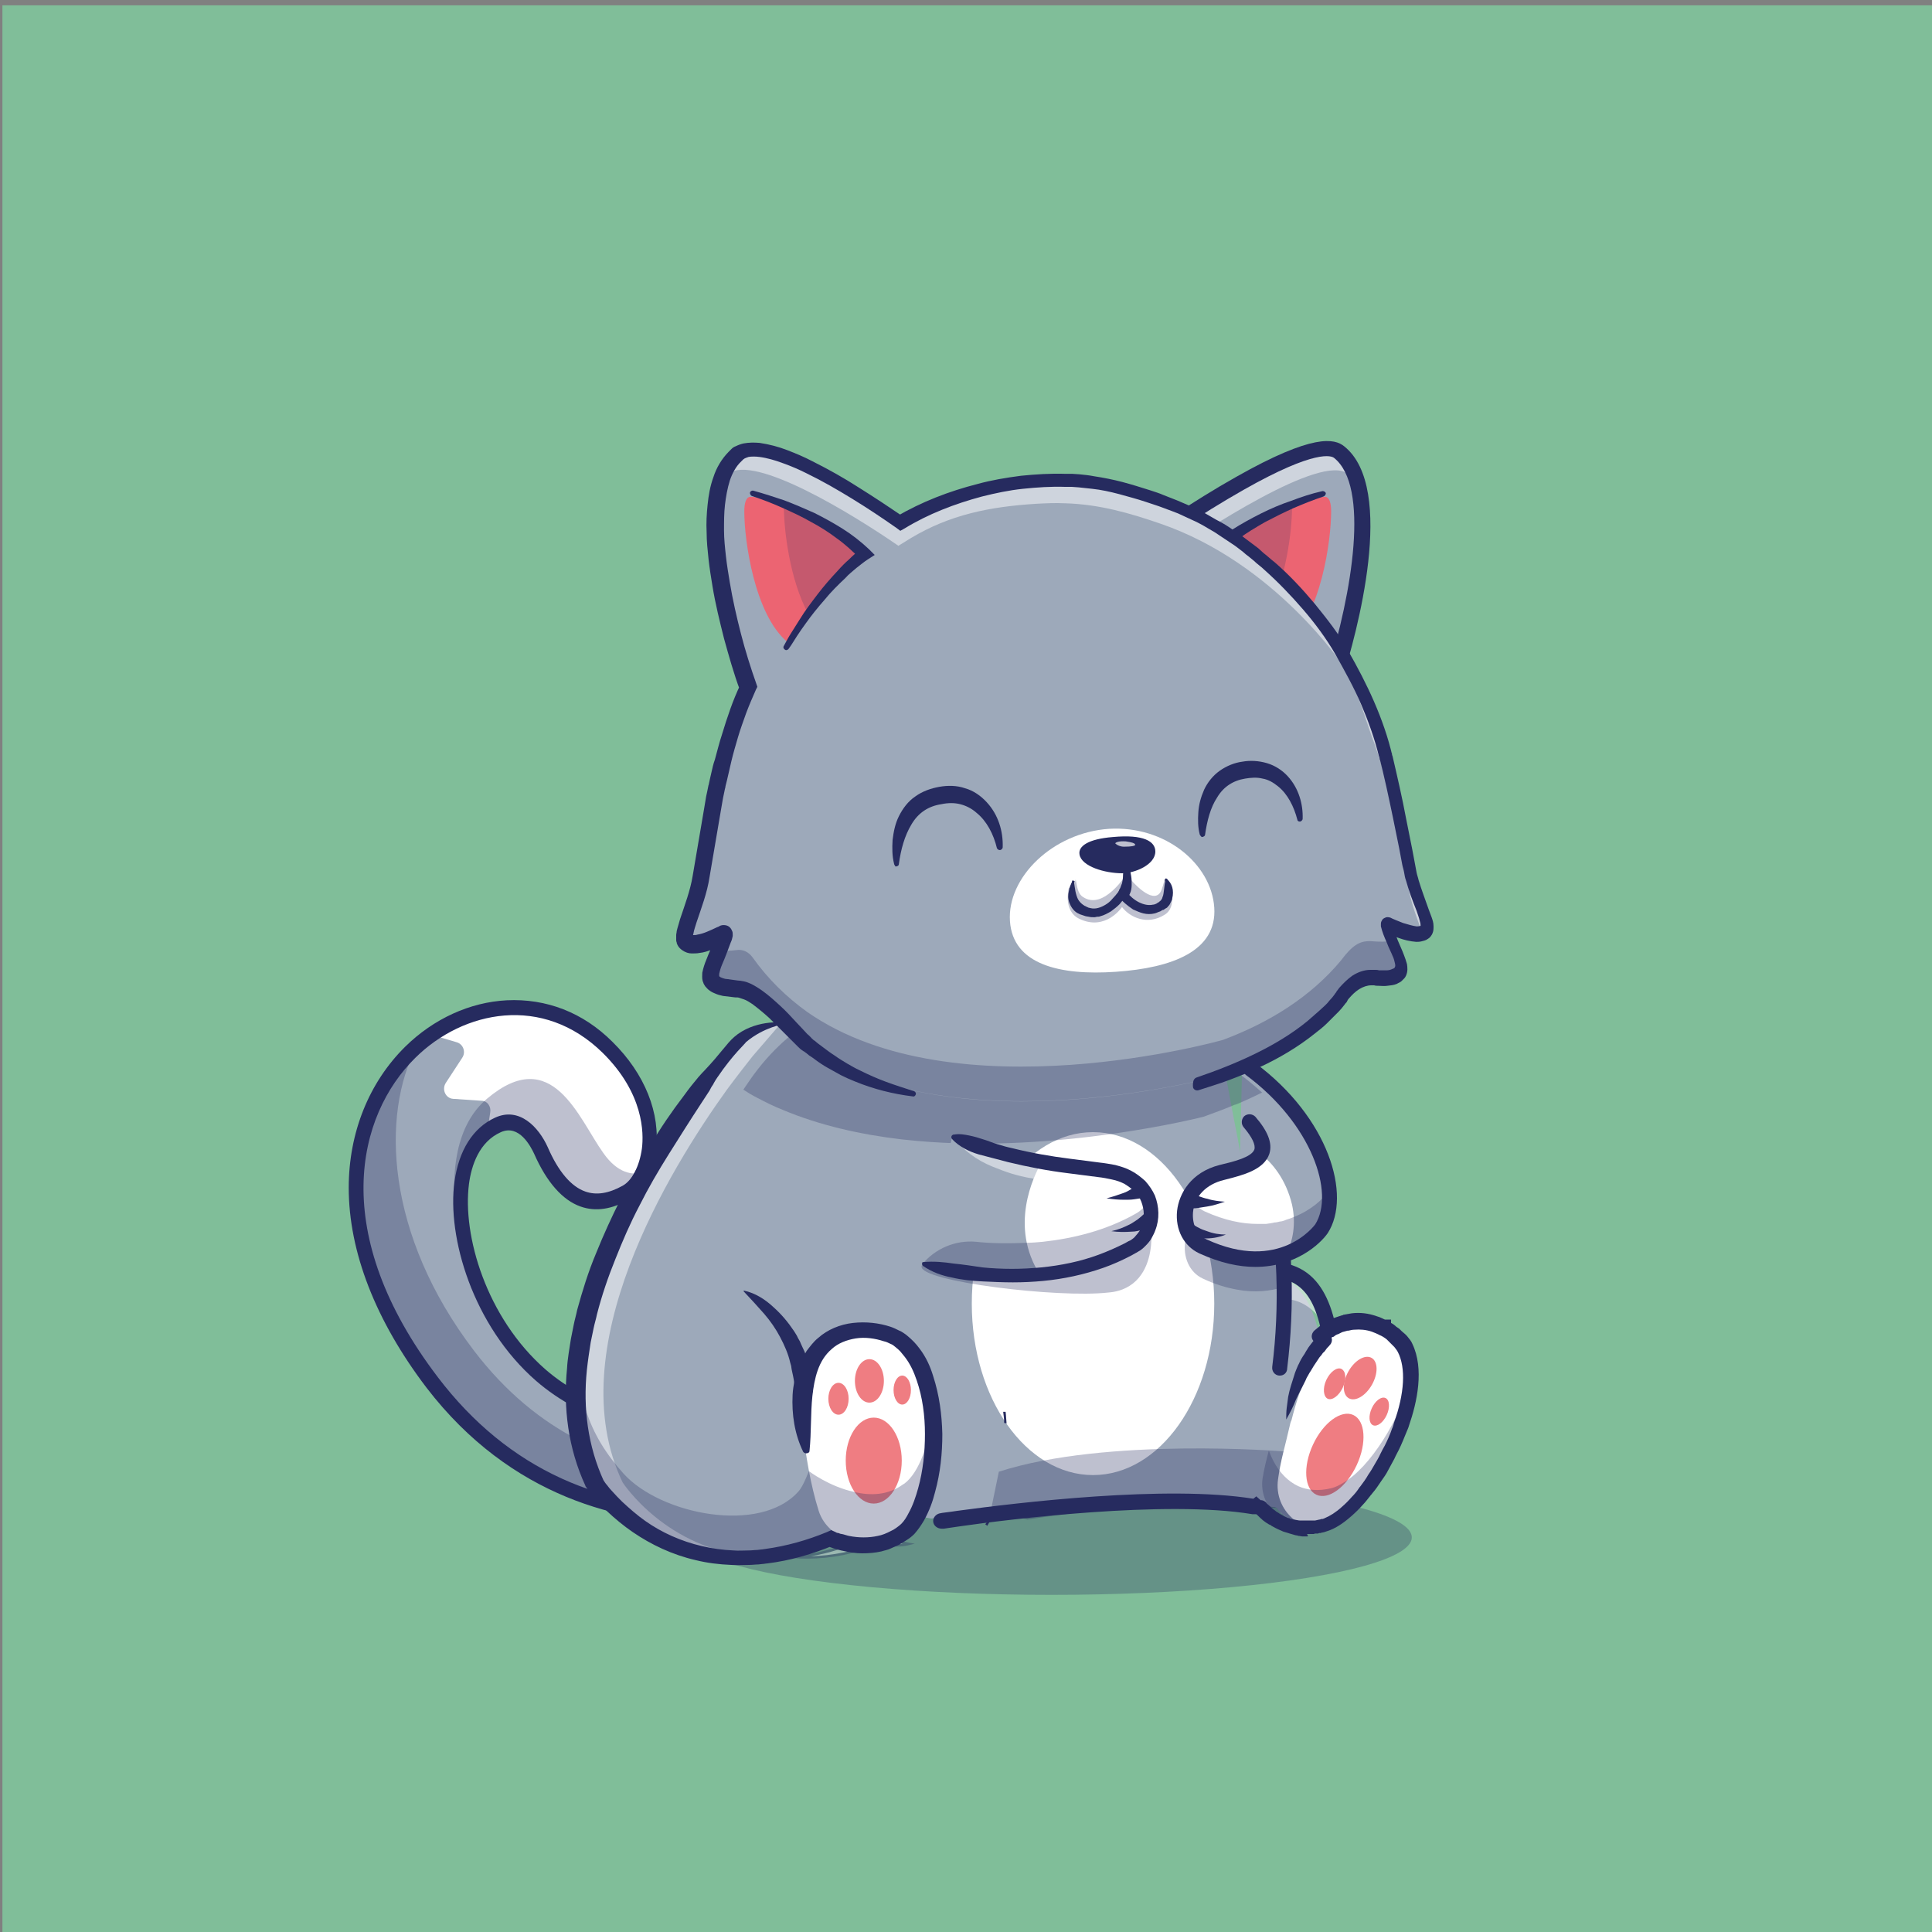 <?xml version="1.0" encoding="utf-8"?>
<!-- Generator: Adobe Illustrator 24.2.3, SVG Export Plug-In . SVG Version: 6.00 Build 0)  -->
<svg version="1.1" id="Calque_1" xmlns="http://www.w3.org/2000/svg" xmlns:xlink="http://www.w3.org/1999/xlink" x="0px" y="0px"
	 viewBox="0 0 400 400" style="enable-background:new 0 0 400 400;" xml:space="preserve">
<rect x="0" y="0" width="400" height="400" fill="#808080" stroke="none"/>
<style type="text/css">
	.st0{fill:#80BE99;}
	.st1{fill:#9DA9BA;}
	.st2{opacity:0.3;}
	.st3{fill:#262B5F;}
	.st4{fill:#FFFFFF;}
	.st5{opacity:0.5;}
	.st6{opacity:0.35;}
	.st7{fill:#EF7D82;}
	.st8{fill:#6B184E;}
	.st9{fill:#EC6472;}
	.st10{opacity:0.2;}
	.st11{opacity:0.7;}
</style>
<g>
	<g>
		<g>
			<g>
				<g>
					<rect x="0.5" y="1.1" class="st0" width="400" height="400"/>
				</g>
			</g>
		</g>
	</g>
	<g>
		<g>
			<g>
				<g>
					<path class="st1" d="M274.2,254.3c-0.8,1.2-3.5,3.9-7.8,5.3c-0.5,0.2-1.1,0.4-1.7,0.5c-4.1,1-9.3,0.9-15.7-2.1
						c-5.6-2.6-5.3-13,3.9-15.3c3.5-0.9,6.9-2.2,8.1-3.8c0.2-0.3,0.4-0.6,0.4-0.9c0.1-0.5,0.1-1-0.2-1.5l-1.3-8l-1.1-7.3
						c2,1.5,3.9,3.2,5.6,4.9C274.3,236.2,277.9,248.7,274.2,254.3z"/>
				</g>
			</g>
		</g>
		<g class="st2">
			<g>
				<g>
					<ellipse class="st3" cx="217.7" cy="318.3" rx="74.6" ry="11.9"/>
				</g>
			</g>
		</g>
		<g>
			<g>
				<g>
					<path class="st1" d="M183.3,306.3c0,0-58.3,26.6-93.8-20c-24.9-32.6-16.6-60.5-0.2-72c11.1-7.8,25.8-8.1,36.6,2.6
						c9.5,9.4,9.9,19.9,7.2,25.9c-0.9,1.9-2.1,3.4-3.5,4.2c-7.8,4.4-13.5,0.6-17.6-8.7c-0.7-1.6-3.8-7.6-8.9-5.3
						c-0.8,0.4-1.5,0.8-2.2,1.3c-7.1,5.5-6.5,19.1-1,32.5c2.7,6.5,6.5,12.9,11.1,18.4c12.7,14.9,45.5,13.1,68.8,7.5L183.3,306.3z"/>
				</g>
			</g>
		</g>
		<g class="st2">
			<g>
				<g>
					<path class="st3" d="M183.3,306.3c0,0-58.3,26.6-93.8-20c-23.3-30.6-17.5-57-3.2-69.7c-7.5,14.2-6.4,39.1,11.8,63
						c26.6,34.9,65.4,25.1,83.5,19.8L183.3,306.3z"/>
				</g>
			</g>
		</g>
		<g>
			<g>
				<g>
					<path class="st4" d="M129.6,246.9c-7.8,4.4-13.5,0.6-17.6-8.7c-0.7-1.6-3.8-7.6-8.9-5.3c-0.8,0.4-1.6,0.8-2.2,1.3l0.6-3.9
						c0.2-1.2-0.6-2.4-1.8-2.4l-5.9-0.4c-1.5-0.1-2.4-1.9-1.5-3.3l3.4-5.2c0.8-1.2,0.2-2.8-1.1-3.2l-5.4-1.6
						c11.1-7.8,25.8-8.1,36.6,2.6C138.4,229.3,135.1,243.8,129.6,246.9z"/>
				</g>
			</g>
		</g>
		<g>
			<g>
				<g>
					<path class="st3" d="M146,315.4c-17.3,0-40.2-5.3-57.7-28.1c-10.5-13.8-16.1-28.1-16.1-41.4c0-11.4,4.2-21.8,11.7-29.2
						c5.9-5.8,13.4-9.2,21-9.6c8.2-0.4,15.8,2.5,21.9,8.6c6.7,6.6,10,14.8,9,22.5c-0.6,4.6-2.7,8.5-5.5,10.1
						c-3.6,2.1-7,2.6-10.1,1.5c-3.7-1.3-7-5-9.6-10.9c-0.7-1.5-3.1-6.2-6.9-4.5c-4.5,2-6.1,6.9-6.6,10.7
						c-1.4,10.7,3.6,27.7,15.8,38.4c18.4,16,49.6,11.7,66.6,7.6c0.8-0.2,1.6,0.3,1.8,1.2c0.2,0.9-0.3,1.7-1.1,1.9
						c-17.5,4.2-49.7,8.6-69.2-8.3c-13.1-11.4-18.5-29.8-16.9-41.3c0.9-6.4,3.8-11.1,8.4-13.2c5-2.3,9,1.9,10.9,6.1
						c2.2,5.1,4.9,8.2,7.8,9.2c2.3,0.8,4.8,0.4,7.7-1.2c2-1.1,3.5-4.1,4-7.7c0.4-3.2,0.4-11.4-8.1-19.8c-12.4-12.2-28.9-8.8-38.8,1
						c-12.1,11.9-18.1,36.3,4.7,66.2c14.4,18.9,34.2,27.9,58.9,26.9c18.5-0.8,33-7.3,33.1-7.4c0.8-0.4,1.7,0,2,0.8
						c0.3,0.8,0,1.8-0.8,2.1c-0.6,0.3-15,6.8-34.1,7.6C148.5,315.4,147.3,315.4,146,315.4z"/>
				</g>
			</g>
		</g>
		<g>
			<g>
				<g>
					<path class="st1" d="M274.6,287.6l-4.3,23.3c0,0-4.4,0.5-11.2,1.1c0,0,0,0,0,0c-19.3-3.2-54.8,0.9-66.3,2.4
						c-1-0.2-2-0.4-3.1-0.6c-0.8,1.5-1.7,2.7-2.7,3.5c-6.7,5.3-15.2,1.3-15.2,1.3C139.3,332,123.2,307,123.2,307
						c-13.1-27.6,9.8-64.9,21.6-81.3c2.3-3.2,4.2-5.6,5.3-6.9c2.1-1.9,4.2-3.7,6.3-5.6c1.7-0.5,3.5-0.9,5.4-1.3
						c16.3-3.4,31.4-2.1,43.8,0.8c12.4,0.5,24.9,1,37.3,1.6l10.4,6.1c0,0,0.7,3.3,1.6,8.3c0.5,2.8,1.2,6,1.8,9.5
						c1.4,7.3,2.8,15.5,3.8,22c0.2,1.4,0.4,2.6,0.5,3.8c0.2,0,0.4,0,0.6,0c6.8,0.1,10,5.1,11.6,12.7c0,0.1,0.1,0.3,0.1,0.4
						C274,280.2,274.4,283.7,274.6,287.6z"/>
				</g>
			</g>
		</g>
		<g class="st5">
			<g>
				<g>
					<path class="st4" d="M275.4,276.7c-3.5-8.3-9.4-7.7-9.4-7.7l-0.3-5.1C271.3,264.1,274,269,275.4,276.7z"/>
				</g>
			</g>
		</g>
		<g class="st6">
			<g>
				<g>
					<g>
						<path class="st4" d="M184.6,318.5c0,0,1.5,0.8,3.7,1.2c-2.3,0.5-4.5,0.2-6.1-0.2C183,319.2,183.8,318.8,184.6,318.5z"/>
					</g>
				</g>
			</g>
			<g>
				<g>
					<g>
						<path class="st3" d="M185.7,320.2c-1.2,0-2.3-0.1-3.6-0.4l-0.8-0.2l0.7-0.3c0.8-0.3,1.6-0.6,2.4-1l0.1-0.1l0.1,0.1
							c0,0,1.5,0.7,3.6,1.1l1.2,0.2l-1.2,0.3C187.5,320.1,186.6,320.2,185.7,320.2z M183,319.4c1.4,0.3,2.7,0.3,3.9,0.2
							c-1.2-0.3-2.1-0.7-2.4-0.8C184.1,319,183.5,319.2,183,319.4z"/>
					</g>
				</g>
			</g>
		</g>
		<g class="st6">
			<g>
				<g>
					<g>
						<path class="st4" d="M210.1,313.7c0.2,0.1,0.5,0.1,0.7,0.2c-0.3,0-0.6,0.1-0.9,0.1C210,313.9,210.1,313.8,210.1,313.7z"/>
					</g>
				</g>
			</g>
			<g>
				<g>
					<g>
						<path class="st3" d="M209.6,314.3l0.4-0.9l0.2,0.1c0.2,0.1,0.5,0.1,0.7,0.2l1.2,0.3l-1.5,0.2c-0.2,0-0.4,0.1-0.6,0.1
							L209.6,314.3z"/>
					</g>
				</g>
			</g>
		</g>
		<g class="st5">
			<g>
				<g>
					<path class="st4" d="M205.5,212.6l2.7,0.1c-15.6-0.2-31.2-0.3-46.8-0.5c-1.9,2.2-3.7,4.3-5.6,6.5c-1.1,1.4-3,3.8-5.3,6.9
						c-11.8,16.4-34.8,53.7-21.6,81.3c0,0,9,14,27.3,15.4c-22.1,1.6-33.1-15.4-33.1-15.4c-13.1-27.6,9.8-64.9,21.6-81.3
						c2.3-3.2,4.2-5.6,5.3-6.9c0.9-1.2,2.7-3.1,5.5-4.6c2.3-1.2,4.5-1.7,5.9-1.9C176.1,212.4,190.8,212.5,205.5,212.6z"/>
				</g>
			</g>
		</g>
		<g class="st6">
			<g>
				<g>
					<g>
						<path class="st4" d="M266.5,311.6c-0.9,0.1-1.9,0.2-3,0.3c0,0,0,0,0,0c-3.8-0.8-8.3-1.1-13.1-1.2
							C256.3,310.7,261.9,310.9,266.5,311.6z"/>
					</g>
				</g>
			</g>
			<g>
				<g>
					<g>
						<path class="st3" d="M263.6,312.2L263.6,312.2l-0.2,0l0,0c-3.5-0.7-7.8-1.1-13-1.2l0-0.5c6.4-0.1,11.8,0.2,16.1,0.9l1.8,0.3
							l-1.8,0.2C265.7,312,264.7,312.1,263.6,312.2L263.6,312.2z M263.5,311.6L263.5,311.6c0.4,0.1,0.7,0,1,0
							c-1.2-0.1-2.4-0.3-3.7-0.4C261.8,311.4,262.6,311.5,263.5,311.6L263.5,311.6z"/>
					</g>
				</g>
			</g>
		</g>
		<g class="st6">
			<g>
				<g>
					<g>
						<path class="st4" d="M179.2,318.5c0,0,1.2,0.6,2.9,1c-6.6,2.6-12.5,3.3-17.6,2.9C169,322,173.9,320.9,179.2,318.5z"/>
					</g>
				</g>
			</g>
			<g>
				<g>
					<g>
						<path class="st3" d="M167.2,322.7c-0.9,0-1.8,0-2.7-0.1l0-0.5c4.7-0.4,9.6-1.7,14.5-3.9l0.1-0.1l0.1,0.1c0,0,1.2,0.6,2.9,1
							l0.8,0.2l-0.7,0.3C177.1,321.7,172.1,322.7,167.2,322.7z M179.2,318.7c-3.9,1.7-7.7,2.9-11.3,3.5c4.3-0.1,8.8-1,13.5-2.7
							C180.3,319.2,179.5,318.9,179.2,318.7z"/>
					</g>
				</g>
			</g>
		</g>
		<g class="st6">
			<g>
				<g>
					<g>
						<path class="st4" d="M250.5,310.8c-14.8,0.2-31.1,2.5-37.8,3.6c-0.6-0.1-1.2-0.3-1.8-0.5C219.7,312.6,236.4,310.5,250.5,310.8
							z"/>
					</g>
				</g>
			</g>
			<g>
				<g>
					<g>
						<path class="st3" d="M212.7,314.6L212.7,314.6c-0.7-0.2-1.3-0.3-1.9-0.5l-1.2-0.3l1.2-0.2c8.8-1.3,25.5-3.3,39.6-3.1l0,0.5
							C235.7,311.3,219.2,313.6,212.7,314.6L212.7,314.6z M212.2,313.9c0.2,0,0.4,0.1,0.5,0.1c3.1-0.5,8.6-1.3,15.1-2
							C221.8,312.7,216.3,313.4,212.2,313.9z"/>
					</g>
				</g>
			</g>
		</g>
		<g>
			<g>
				<g>
					<ellipse class="st4" cx="226.3" cy="269.9" rx="25.1" ry="35.5"/>
				</g>
			</g>
		</g>
		<g>
			<g>
				<g>
					<path class="st3" d="M276.5,289.2c-0.8,0-1.5-0.7-1.6-1.5c-0.8-13.8-2.6-21.6-9.7-23c-0.9-0.2-1.4-1-1.3-1.9
						c0.2-0.9,1-1.4,1.9-1.3c10,1.9,11.5,13.4,12.2,25.9C278.2,288.4,277.5,289.1,276.5,289.2C276.6,289.2,276.5,289.2,276.5,289.2z
						"/>
				</g>
			</g>
		</g>
		<g>
			<g>
				<g>
					<path class="st1" d="M290.7,295c-0.1,0.4-0.3,0.8-0.4,1.2c-0.4,1.2-0.9,2.4-1.4,3.6c-0.3,0.6-0.5,1.2-0.8,1.8
						c-0.4,0.8-0.8,1.5-1.2,2.3c-0.4,0.7-0.8,1.5-1.2,2.2c-0.5,0.9-1.1,1.7-1.6,2.5c-0.1,0.2-0.2,0.3-0.3,0.5
						c-0.4,0.6-0.9,1.2-1.3,1.8c-0.7,0.8-1.4,1.6-2,2.3c-1.3,1.3-2.7,2.3-3.9,2.8h0c-0.2,0.1-0.3,0.1-0.5,0.2
						c-0.1,0-0.3,0.1-0.4,0.1h0c-0.1,0-0.2,0-0.3,0.1c0,0,0,0,0,0c-0.1,0-0.1,0-0.2,0c-0.1,0-0.1,0-0.2,0c0,0,0,0,0,0
						c-0.1,0-0.1,0-0.2,0c0,0-0.1,0-0.2,0c-0.1,0-0.2,0-0.3,0c-0.1,0-0.2,0-0.3,0c-0.1,0-0.2,0-0.3,0c-0.1,0-0.2,0-0.3,0
						c-0.1,0-0.1,0-0.2,0c-0.3,0-0.5,0-0.8,0c-0.1,0-0.3,0-0.4,0c-0.1,0-0.2,0-0.3,0c0,0-0.1,0-0.2,0c-0.1,0-0.2,0-0.3,0
						c-0.2,0-0.5-0.1-0.7-0.2c-0.1,0-0.2-0.1-0.4-0.1c-0.1,0-0.2-0.1-0.4-0.1c-0.1,0-0.2-0.1-0.3-0.1c-0.1,0-0.2-0.1-0.3-0.1
						c0,0,0,0,0,0c-0.2-0.1-0.4-0.2-0.5-0.2c-0.1-0.1-0.2-0.1-0.4-0.2c0,0-0.1,0-0.1,0c-0.4-0.2-0.8-0.5-1.2-0.7c0,0-0.1,0-0.1-0.1
						c-0.1-0.1-0.1-0.1-0.2-0.2c-0.1,0-0.1-0.1-0.2-0.2c-0.1-0.1-0.1-0.1-0.2-0.2c-0.1,0-0.1-0.1-0.2-0.1c-0.1-0.1-0.2-0.1-0.2-0.2
						c-0.1-0.1-0.2-0.1-0.2-0.2c0,0,0,0,0,0c-0.1,0-0.1-0.1-0.2-0.1c-0.2-0.1-0.3-0.3-0.4-0.4c-0.1-0.1-0.1-0.1-0.2-0.2
						c-0.2-0.3-0.4-0.5-0.5-0.6c0,0-0.1-0.1-0.1-0.1c0,0,0,0,0,0c0,0,0,0,0,0c-0.2-0.1-0.5-0.1-0.7-0.1c0,0,0,0,0,0
						c-16.2-3.2-46,0.9-55.7,2.4c-1.9,0.3-3.1,0.5-3.1,0.5l62.1-20.7l0.7-0.2c0.1-0.3,0.1-0.5,0.2-0.8c0.1-0.3,0.1-0.5,0.2-0.8
						c0.2-0.6,0.3-1.1,0.5-1.6c0.1-0.2,0.1-0.4,0.2-0.6c0.1-0.5,0.3-0.9,0.5-1.4c0.1-0.2,0.1-0.4,0.2-0.6c0.4-1.1,0.8-2.2,1.2-3.1
						c0.1-0.2,0.2-0.4,0.2-0.6c0.1-0.2,0.1-0.3,0.2-0.5c0.1-0.2,0.2-0.4,0.3-0.6c0.1-0.1,0.1-0.2,0.2-0.4c0.1-0.2,0.2-0.4,0.3-0.6
						c0.1-0.2,0.2-0.3,0.3-0.5c0.3-0.6,0.7-1.2,1.1-1.7c0.1-0.1,0.2-0.3,0.3-0.4c0.3-0.4,0.5-0.8,0.8-1.1c0.1-0.1,0.2-0.2,0.3-0.3
						c0.3-0.3,0.5-0.6,0.8-0.9c0.1-0.1,0.2-0.2,0.3-0.3c0.1-0.1,0.2-0.1,0.2-0.2c0.3-0.3,0.6-0.6,0.9-0.8c0.1-0.1,0.2-0.1,0.2-0.2
						c0.1-0.1,0.2-0.1,0.2-0.2c0.1-0.1,0.2-0.1,0.2-0.2c0.2-0.2,0.4-0.3,0.6-0.4c0.1-0.1,0.2-0.1,0.3-0.2c0.2-0.1,0.5-0.2,0.7-0.3
						c0.1,0,0.2-0.1,0.2-0.1c0.4-0.2,0.8-0.3,1.1-0.4c0.1,0,0.2,0,0.2-0.1c0.4-0.1,0.9-0.2,1.3-0.2c1.4-0.1,2.7,0.1,3.9,0.5
						c0.4,0.1,0.7,0.3,1,0.4c0.2,0.1,0.4,0.2,0.6,0.3c0,0,0,0,0,0c0.6,0.3,1.1,0.7,1.6,1.1c0.1,0.1,0.2,0.1,0.2,0.2
						c0.1,0.1,0.3,0.2,0.4,0.3c0,0,0,0,0,0c0.1,0.1,0.2,0.2,0.2,0.2c0.2,0.2,0.4,0.4,0.5,0.6c0.1,0.1,0.2,0.2,0.3,0.4
						c0.4,0.5,0.6,0.9,0.8,1.3C293.2,283.2,292.6,289.1,290.7,295z"/>
				</g>
			</g>
		</g>
		<g class="st2">
			<g>
				<g>
					<path class="st3" d="M275.4,316.2C275.4,316.2,275.4,316.2,275.4,316.2C275.3,316.2,275.3,316.2,275.4,316.2
						c-0.2,0.1-0.3,0.1-0.4,0.1c0,0,0,0,0,0c-0.1,0-0.2,0-0.3,0.1c-0.4,0.1-0.7,0.1-1.1,0.1c-0.1,0-0.2,0-0.3,0
						c-2.4,0.1-4.3-0.7-5.9-1.7c-0.2-0.1-0.3-0.2-0.5-0.3c-0.3-0.2-0.6-0.4-0.8-0.6c-0.2-0.1-0.3-0.3-0.5-0.4c0,0,0,0,0,0
						c-0.2-0.2-0.4-0.4-0.6-0.5c-0.1-0.1-0.1-0.1-0.2-0.2c-0.3-0.4-0.6-0.6-0.6-0.7c0,0,0,0,0,0v0c0,0,0,0,0,0
						c-0.2-0.1-0.5-0.1-0.7-0.1c0,0,0,0,0,0c-16.2-3.2-46,0.9-55.7,2.4c-1.9,0.3-3.1,0.5-3.1,0.5l2.1-10.2c22.3-7.2,59-4.2,59-4.2v0
						c-0.5,1.9-0.9,3.8-1.1,5.8C263.8,312.5,269.5,317.7,275.4,316.2z"/>
				</g>
			</g>
		</g>
		<g>
			<g>
				<g>
					<path class="st4" d="M276.5,315.9c-0.2,0.1-0.3,0.1-0.5,0.2c-6.2,2-12.3-3.3-11.4-9.8c0.5-3.8,1.6-7.4,2.4-11
						c0.1-0.5,0.2-0.9,0.4-1.3l0,0c7.3-28.9,21.8-19.5,24-14.7C296.1,289.8,284.3,313,276.5,315.9z"/>
				</g>
			</g>
		</g>
		<g>
			<g>
				<g>
					<path class="st3" d="M270.6,318.1c-0.2,0-0.3,0-0.5,0c-0.2,0-0.4,0-0.5,0L269,318c-0.1,0-0.3,0-0.4-0.1c-0.3,0-0.6-0.1-0.9-0.2
						l-0.7-0.2c-0.1,0-0.2-0.1-0.3-0.1l-1-0.3c-0.7-0.3-1.4-0.6-2.1-1c-0.2-0.1-0.4-0.2-0.6-0.4l-0.1,0c-0.1,0-0.1-0.1-0.2-0.1
						c-0.1-0.1-0.2-0.1-0.3-0.2c-0.1,0-1-0.7-1-0.7l-0.1-0.1c-0.6-0.5-0.9-0.9-1.2-1.1l-0.2,0c-0.1,0-0.2,0-0.3,0l-0.3,0
						c-17.9-3-50.8,1.1-60.5,2.5c-2.2,0.3-3.3,0.5-3.4,0.5l-0.2,0l-0.2,0c-1,0-1.8-0.7-1.8-1.6c0-0.8,0.7-1.5,1.5-1.6
						c0.3-0.1,1.6-0.2,3.5-0.5c12.6-1.7,43.3-5.4,61.3-2.5l0.6-0.5l0.9,0.8c0.1,0,0.2,0,0.2,0c0.6,0.1,1,0.5,1.1,0.7
						c0.1,0.1,0.7,0.6,1.2,1.1c0.2,0.1,0.7,0.5,0.8,0.6c0.1,0,0.1,0.1,0.2,0.1l0.3,0.2c0.1,0.1,0.3,0.2,0.5,0.3
						c0.5,0.3,0.9,0.5,1.4,0.7h0.2l0.3,0.2c0,0,0.1,0,0.1,0l0.4,0.1c0,0,0.1,0,0.2,0l0.5,0.1c0.2,0,0.4,0.1,0.7,0.1
						c0.1,0,0.2,0,0.3,0c0.1,0,0.1,0,0.2,0l0.3,0c0.1,0,0.2,0,0.4,0c0.2,0,0.4,0,0.7,0c0.1,0,0.2,0,0.2,0l0.1,0c0.1,0,0.1,0,0.2,0
						c0.1,0,0.1,0,0.2,0c0.1,0,0.2,0,0.3,0l0.1,0c0.1,0,0.1,0,0.2,0l0.9-0.2c0,0,0.1,0,0.1,0l0.2-0.1c0.1,0,0.1,0,0.2,0
						c0.2,0,0.3-0.1,0.4-0.1l0.2-0.1c1-0.4,2.3-1.2,3.5-2.3c0.7-0.6,1.4-1.3,2.1-2.1c0.5-0.5,1-1.1,1.4-1.7c0.1-0.2,0.2-0.3,0.3-0.4
						c0.6-0.8,1.2-1.6,1.7-2.5c0.5-0.7,0.9-1.4,1.3-2.1c0.4-0.7,0.9-1.5,1.2-2.2c0.3-0.6,0.6-1.2,0.9-1.7c0.6-1.2,1.1-2.3,1.5-3.5
						c0.2-0.4,0.3-0.8,0.4-1.2c2.2-6.1,2.5-11.4,0.8-14.7c-0.1-0.2-0.3-0.5-0.7-1c-0.1-0.1-0.2-0.2-0.3-0.3
						c-0.1-0.1-0.3-0.3-0.5-0.5c-0.1-0.1-0.1-0.1-0.2-0.2l-0.1-0.1c-0.1-0.1-0.2-0.2-0.3-0.3l-0.2-0.2c-0.5-0.4-1-0.7-1.5-0.9
						l-0.2-0.1c-0.1-0.1-0.3-0.1-0.4-0.2c-0.3-0.1-0.7-0.3-1-0.4c-1.2-0.4-2.4-0.5-3.6-0.4c-0.4,0-0.8,0.1-1.2,0.2l-0.2,0
						c-0.4,0.1-0.7,0.2-1.1,0.3l-0.2,0.1c-0.2,0.1-0.4,0.2-0.6,0.3l-0.3,0.1c-0.2,0.1-0.4,0.2-0.6,0.4c-0.1,0-0.1,0.1-0.2,0.1
						l-0.1,0c-0.1,0-0.1,0.1-0.2,0.1c-0.1,0.1-0.2,0.1-0.2,0.2c-0.3,0.2-0.6,0.5-0.9,0.7c-0.7,0.6-1.8,0.6-2.5,0
						c-0.7-0.6-0.7-1.6,0-2.3c0.4-0.3,0.7-0.6,1.1-0.9c0.1-0.1,0.2-0.1,0.3-0.2c0.1-0.1,0.2-0.1,0.3-0.2c0.1-0.1,0.2-0.1,0.3-0.2
						c0.3-0.2,0.6-0.3,0.8-0.5l0.3-0.2c0.3-0.2,0.6-0.3,0.9-0.4l0.3-0.1c0.5-0.2,1-0.3,1.5-0.5c0.1,0,0.2,0,0.2-0.1l0.1,0
						c0.6-0.1,1.1-0.2,1.7-0.3c1.7-0.2,3.4,0,5.1,0.6c0.4,0.1,0.9,0.3,1.3,0.5c0.1,0.1,0.3,0.1,0.4,0.2h1.3l0,0.7
						c0.4,0.2,0.8,0.5,1.1,0.8l0.3,0.2c0.2,0.1,0.3,0.2,0.5,0.4l0,0c0.1,0.1,0.2,0.2,0.3,0.3c0.2,0.2,0.5,0.4,0.7,0.6
						c0.2,0.2,0.3,0.3,0.4,0.4c0.5,0.6,0.9,1.1,1.1,1.6c2.5,5.2,1,12.1-0.7,17c-0.1,0.4-0.3,0.8-0.5,1.3c-0.5,1.2-1,2.5-1.6,3.7
						c-0.3,0.6-0.6,1.1-0.9,1.8c-0.4,0.8-0.9,1.6-1.3,2.4c-0.4,0.8-0.9,1.5-1.4,2.2c-0.6,0.9-1.2,1.8-1.9,2.6
						c-0.1,0.2-0.3,0.3-0.4,0.5c-0.5,0.6-1,1.3-1.5,1.8c-0.8,0.9-1.6,1.7-2.4,2.4c-1.7,1.5-3.4,2.6-5,3.1l-0.3,0.1
						c-0.1,0-0.2,0.1-0.3,0.1c-0.1,0-0.3,0.1-0.5,0.1l-0.3,0.1c0,0,0,0,0,0c-0.1,0-0.1,0-0.2,0l-0.1,0l-0.2,0.1l-0.3,0
						c0,0-0.1,0-0.2,0c-0.1,0-0.2,0-0.4,0.1c-0.1,0-0.2,0-0.3,0l-0.1,0c-0.1,0-0.2,0-0.3,0c-0.1,0-0.2,0-0.3,0c-0.1,0-0.3,0-0.4,0
						C270.9,318.1,270.8,318.1,270.6,318.1z M260.3,312L260.3,312L260.3,312z"/>
				</g>
			</g>
		</g>
		<g>
			<g>
				<g>
					<path class="st3" d="M266.3,293.9L266.3,293.9L266.3,293.9c0-0.8,0-1.6,0.1-2.4c0.1-0.8,0.2-1.6,0.3-2.3c0.3-1.6,0.8-3,1.3-4.6
						c0.1-0.4,0.3-0.8,0.4-1.1c0.2-0.4,0.3-0.8,0.5-1.1c0.3-0.7,0.7-1.4,1.2-2.1c0.2-0.4,0.4-0.7,0.6-1c0.2-0.4,0.5-0.7,0.7-1
						c0.5-0.7,1.1-1.3,1.7-1.9c0.6-0.6,1.6-0.6,2.2,0c0.6,0.5,0.6,1.4,0.1,2l-0.1,0.1c-0.2,0.3-0.5,0.5-0.7,0.8
						c-0.2,0.3-0.4,0.6-0.7,0.8c-0.2,0.3-0.4,0.6-0.7,0.9l-0.6,0.9c-0.2,0.3-0.4,0.6-0.6,0.9l-0.6,1c-0.2,0.3-0.4,0.6-0.6,1
						c-0.2,0.3-0.4,0.7-0.5,1l-1,2c-0.4,0.7-0.7,1.4-1,2C267.8,291.1,267.1,292.5,266.3,293.9L266.3,293.9L266.3,293.9z"/>
				</g>
			</g>
		</g>
		<g class="st2">
			<g>
				<g>
					<path class="st3" d="M133.1,242.8c-0.9,1.9-2.1,3.4-3.5,4.2c-7.8,4.4-13.5,0.6-17.6-8.7c-0.7-1.6-3.8-7.6-8.9-5.3
						c-0.8,0.4-1.5,0.8-2.2,1.3c-7.1,5.5-6.5,19.1-1,32.5l-2.3-0.1c0,0-9.9-28.1,3.2-39.2c13.6-11.5,19,4.1,24.1,11.2
						C127.9,243,131,243.3,133.1,242.8z"/>
				</g>
			</g>
		</g>
		<g>
			<g>
				<g>
					
						<ellipse transform="matrix(0.42 -0.907 0.907 0.42 -112.903 425.628)" class="st7" cx="276.6" cy="301.1" rx="9.1" ry="5"/>
				</g>
			</g>
		</g>
		<g>
			<g>
				<g>
					<path class="st7" d="M278,287.3c-0.8,1.7-2.2,2.7-3.1,2.3c-0.9-0.4-1.1-2.2-0.3-3.9c0.8-1.7,2.2-2.7,3.1-2.3
						C278.7,283.9,278.8,285.6,278,287.3z"/>
				</g>
			</g>
		</g>
		<g>
			<g>
				<g>
					
						<ellipse transform="matrix(0.491 -0.871 0.871 0.491 -105.199 390.593)" class="st7" cx="281.7" cy="285.3" rx="4.8" ry="2.8"/>
				</g>
			</g>
		</g>
		<g>
			<g>
				<g>
					
						<ellipse transform="matrix(0.42 -0.907 0.907 0.42 -99.461 428.668)" class="st7" cx="285.7" cy="292.2" rx="3.1" ry="1.7"/>
				</g>
			</g>
		</g>
		<g>
			<g>
				<g>
					<path class="st1" d="M265,283.2l-13.6,0.2l4.6-14.2l0.1-2.2l0.4-18.6l0.8-32.7c0,0,4.5,14.8,7,33.3c0.7,5.6,1.3,11.6,1.4,17.5
						C265.9,272.1,265.7,277.8,265,283.2z"/>
				</g>
			</g>
		</g>
		<g>
			<g>
				<g>
					<path class="st3" d="M265,284.8c-0.1,0-0.1,0-0.2,0c-0.9-0.1-1.5-0.9-1.4-1.8c1.6-12.7,1.1-25.7-1.3-37.6
						c-0.2-0.9,0.4-1.7,1.2-1.9c0.9-0.2,1.7,0.4,1.9,1.2c2.5,12.2,2.9,25.6,1.3,38.6C266.5,284.2,265.8,284.8,265,284.8z"/>
				</g>
			</g>
		</g>
		<g>
			<g>
				<g>
					<path class="st4" d="M187.1,317.1c-0.1,0.1-0.3,0.2-0.4,0.3c-5.9,4.3-15.2,1.8-17.2-4.6c-1.7-5.4-2.7-11.6-3.3-16.9l0.8,4.4
						c-5.4-29.5,14.8-26.5,19.4-22.9C196.5,285.5,194.3,311.5,187.1,317.1z"/>
				</g>
			</g>
		</g>
		<g>
			<g>
				<g>
					<g>
						<path class="st4" d="M204.2,315.8c0.3-0.4,0.5-0.8,0.8-1.3C204.7,314.9,204.4,315.4,204.2,315.8z"/>
					</g>
				</g>
			</g>
			<g>
				<g>
					<g>
						<path class="st3" d="M204.4,315.9l-0.4-0.3c0.3-0.4,0.5-0.8,0.8-1.3l0.4,0.2C204.9,315.1,204.6,315.5,204.4,315.9z"/>
					</g>
				</g>
			</g>
		</g>
		<g>
			<g>
				<g>
					<g>
						<path class="st4" d="M208,292.2c0.1,0.8,0.1,1.6,0.2,2.3C208.1,293.8,208,293,208,292.2z"/>
					</g>
				</g>
			</g>
			<g>
				<g>
					<g>
						<path class="st3" d="M207.9,294.6c0-0.8-0.1-1.6-0.2-2.3l0.5,0c0.1,0.7,0.1,1.5,0.2,2.4L207.9,294.6z"/>
					</g>
				</g>
			</g>
		</g>
		<g>
			<g>
				<g>
					<path class="st3" d="M148.5,223.1c-0.5,0.7-0.9,1.5-0.9,1.5c-0.3,0.4-0.5,0.8-0.7,1.2l-1.7,2.6c-2.3,3.5-4.5,7-6.7,10.5
						c-2.2,3.5-4.3,7.1-6.1,10.7c-1.9,3.6-3.5,7.3-5,11.1c-1.5,3.7-2.8,7.5-3.8,11.4c-0.2,1-0.5,1.9-0.7,2.9l-0.6,2.9
						c-0.3,1.9-0.6,3.9-0.8,5.8c-0.8,7.8,0.2,15.7,3.5,22.9l-0.1-0.2c0.2,0.3,0.5,0.8,0.8,1.1c0.3,0.4,0.6,0.8,1,1.2
						c0.7,0.8,1.4,1.5,2.1,2.2c1.5,1.4,3.1,2.8,4.8,4c3.4,2.4,7.4,4.2,11.7,5.2c2.1,0.5,4.3,0.8,6.5,0.9c1.1,0.1,2.2,0,3.3,0
						c0.6,0,1.1-0.1,1.7-0.1l0.8-0.1c0.3,0,0.6-0.1,0.8-0.1c4.4-0.6,8.7-1.8,12.8-3.5l0.9-0.4l0.9,0.4c0.1,0.1,0.4,0.2,0.6,0.2
						c0.2,0.1,0.5,0.2,0.7,0.2c0.5,0.1,1,0.3,1.5,0.4c1,0.2,2,0.3,3,0.3c1,0,2-0.1,2.9-0.3c0.5-0.1,0.9-0.2,1.4-0.4l0.7-0.3
						c0.2-0.1,0.4-0.2,0.6-0.3c0.2-0.1,0.4-0.2,0.6-0.3l0.6-0.4c0.4-0.3,0.7-0.5,1-0.8c0.6-0.6,1.1-1.4,1.5-2.2
						c0.9-1.6,1.5-3.4,2-5.2c1-3.6,1.4-7.5,1.4-11.2c0-3.8-0.5-7.6-1.7-11.1c-0.6-1.8-1.4-3.5-2.5-4.9c-0.3-0.4-0.6-0.7-0.9-1.1
						c-0.3-0.3-0.6-0.6-1-0.9c-0.2-0.2-0.3-0.2-0.5-0.4c-0.2-0.1-0.3-0.2-0.6-0.3c-0.4-0.2-0.8-0.4-1.3-0.5
						c-1.8-0.6-3.9-0.9-5.8-0.6c-1.9,0.3-3.7,1-5,2.2c-1.4,1.2-2.3,2.7-2.9,4.4c-0.6,1.7-0.9,3.5-1.1,5.3c-0.4,3.7-0.2,7.5-0.6,11.4
						l0,0c0,0.3-0.3,0.5-0.7,0.5c-0.3,0-0.5-0.2-0.6-0.3c-1.8-3.7-2.4-7.8-2.2-11.8c0.1-2,0.6-4.1,1.4-6.1c0.4-1,0.9-2,1.5-3
						c0.7-0.9,1.4-1.9,2.4-2.7c1.9-1.7,4.5-2.8,7.2-3.1c2.7-0.3,5.4,0,7.8,0.8c0.6,0.2,1.2,0.5,1.8,0.8c0.3,0.1,0.6,0.3,0.9,0.5
						c0.3,0.2,0.6,0.4,0.8,0.6c0.5,0.4,0.9,0.8,1.3,1.2c0.4,0.4,0.8,0.9,1.1,1.3c1.4,1.8,2.3,3.8,2.9,5.8c1.3,4,1.8,8,1.9,12
						c0,4-0.4,8-1.5,12c-0.5,2-1.2,3.9-2.3,5.9c-0.6,1-1.2,1.9-2,2.8c-0.4,0.4-1,0.9-1.5,1.2l-0.8,0.5c-0.3,0.2-0.6,0.3-0.8,0.5
						c-0.3,0.1-0.6,0.3-0.9,0.4l-0.9,0.4c-0.6,0.3-1.3,0.4-1.9,0.6c-1.3,0.3-2.7,0.4-4,0.4c-1.3,0-2.6-0.2-3.9-0.5
						c-0.6-0.1-1.2-0.3-1.9-0.5c-0.3-0.1-0.6-0.2-0.9-0.3c-0.3-0.1-0.6-0.2-0.9-0.4l1.8,0c-4.3,1.8-9,3.2-13.9,3.8
						c-0.3,0-0.6,0.1-0.9,0.1l-0.9,0.1c-0.6,0-1.2,0.1-1.9,0.1c-1.2,0-2.5,0.1-3.7,0c-2.5-0.1-5-0.4-7.4-1c-4.8-1.1-9.2-3.2-13-5.8
						c-1.9-1.3-3.7-2.8-5.3-4.3c-0.8-0.8-1.6-1.6-2.3-2.4c-0.4-0.4-0.7-0.8-1.1-1.3c-0.3-0.4-0.7-0.9-1-1.4l-0.1-0.1l0-0.1
						c-3.6-7.8-4.6-16.2-3.8-24.3c0.1-2,0.5-4.1,0.8-6.1l0.6-3c0.2-1,0.5-2,0.7-3c1.1-4,2.3-7.9,3.9-11.7
						c3.1-7.7,6.9-15.1,11.2-22.3c2.1-3.6,4.5-7.1,7.1-10.5c1-1.4,1.9-2.5,2.9-3.7c0.6-0.7,1-1.1,1.2-1.3c3.5-3.7,4.6-5.6,6.2-7
						c4-3.5,10-3.2,10.1-2.8c0.1,0.3-3.8,0.6-7.7,3.9C154.5,215.9,151.8,218.2,148.5,223.1z"/>
				</g>
			</g>
		</g>
		<g>
			<g>
				<g>
					<path class="st3" d="M154,267.2c2.4,0.5,4.5,1.9,6.1,3.4c1.7,1.5,3.1,3.2,4.3,5c0.3,0.5,0.6,0.9,0.8,1.4l0.4,0.7l0.3,0.7
						l0.7,1.5l0.5,1.5l0.3,0.8c0.1,0.3,0.1,0.5,0.2,0.8l0.3,1.5c0.2,1,0.2,2.1,0.4,3.1c0.1,0.9-0.7,1.7-1.7,1.7
						c-1,0.1-1.9-0.5-2-1.4l0-0.2c-0.1-0.9-0.2-1.9-0.4-2.8l-0.3-1.4l-0.1-0.7l-0.2-0.7c-0.4-1.8-1.2-3.6-2.1-5.3
						c-0.9-1.7-2-3.3-3.3-4.8c-1.3-1.5-2.7-3-4.2-4.6l0,0c-0.1-0.1,0-0.1,0-0.2C153.9,267.2,153.9,267.2,154,267.2z"/>
				</g>
			</g>
		</g>
		<g class="st2">
			<g>
				<g>
					<g>
						<path class="st8" d="M276.5,315.9c-0.3,0.1-0.5,0.2-0.8,0.3c0.1,0,0.2-0.1,0.3-0.1C276.2,316,276.3,315.9,276.5,315.9z"/>
					</g>
				</g>
			</g>
			<g>
				<g>
					<g>
						<path class="st3" d="M275.8,316.4l-0.1-0.5c0.1,0,0.2-0.1,0.3-0.1c0.1,0,0.2-0.1,0.3-0.1c0,0,0.1,0,0.1,0l0,0c0,0,0,0,0,0
							l0.2,0.5c0,0,0,0,0,0l0,0c0,0,0,0,0,0c0,0-0.1,0-0.1,0C276.2,316.3,276,316.3,275.8,316.4z"/>
					</g>
				</g>
			</g>
		</g>
		<g>
			<g>
				<g>
					<ellipse class="st7" cx="180.9" cy="302.4" rx="5.8" ry="8.9"/>
				</g>
			</g>
		</g>
		<g class="st2">
			<g>
				<g>
					<path class="st3" d="M193.3,295.9c0-0.3,0-0.7,0-1c0-0.1,0-0.2,0-0.4c0-0.8-0.1-1.6-0.2-2.3c-0.7,6.7-2.8,12.7-5.9,15
						c-0.1,0-0.1,0.1-0.2,0.1c0,0,0,0,0,0c-3.1,2.3-6.8,2.4-10.1,1.6c-5.2-1.1-9.4-4.3-9.4-4.3c-0.1,0-1.1,3-2.2,4.2
						c-7.9,8.9-28.5,4.8-36.2-3.7c-3.6-4-6.3-8.3-7.8-13.2c-0.9-3-1.6-6-1.8-8.5c-0.7,8.2,0.2,16.2,3.7,23.6c0,0,16,24.9,48.6,11.5
						c0.1,0,0.1-0.1,0.2-0.1c0,0,7.5,3.6,14-0.5c0.1-0.1,0.2-0.2,0.4-0.2c0.1-0.1,0.3-0.2,0.4-0.3c0.1-0.1,0.3-0.2,0.4-0.3
						c0.5-0.4,0.9-0.8,1.3-1.4c0.2-0.3,0.5-0.6,0.7-1c0.1-0.1,0.1-0.2,0.2-0.4c0.5-0.8,0.9-1.7,1.3-2.7c0.4-1,0.7-2,1-3.1
						c0.5-1.9,0.9-4,1.2-6.2c0-0.4,0.1-0.9,0.1-1.3c0.1-1.4,0.2-2.7,0.2-4.1C193.3,296.7,193.3,296.3,193.3,295.9z"/>
				</g>
			</g>
		</g>
		<g>
			<g>
				<g>
					<ellipse class="st7" cx="173.6" cy="289.6" rx="2.1" ry="3.3"/>
				</g>
			</g>
		</g>
		<g>
			<g>
				<g>
					<ellipse class="st7" cx="180" cy="285.9" rx="3" ry="4.5"/>
				</g>
			</g>
		</g>
		<g>
			<g>
				<g>
					<ellipse class="st7" cx="186.8" cy="287.8" rx="1.8" ry="3"/>
				</g>
			</g>
		</g>
		<g>
			<g>
				<g>
					<path class="st1" d="M235.8,113.3c6.4-4.5,35.5-24.5,41.4-19.8c10.3,8.3,1.3,39.4-0.9,46.4"/>
				</g>
			</g>
		</g>
		<g class="st5">
			<g>
				<g>
					<path class="st4" d="M235.8,113.3l4.3,2.8c9.4-6.5,33.6-22.3,38.9-18c0.9,0.7,1.7,1.7,2.3,2.7c-0.7-3.1-2-5.7-4.1-7.3
						C271.3,88.8,242.1,108.9,235.8,113.3z"/>
				</g>
			</g>
		</g>
		<g>
			<g>
				<g>
					<path class="st3" d="M276.2,141.6c-0.2,0-0.3,0-0.5-0.1c-0.8-0.3-1.3-1.2-1-2c5.3-16.9,8.9-38.8,1.5-44.7
						c-0.5-0.4-3.7-1.9-18.7,6.6c-9,5.1-18.2,11.4-20.7,13.3c-0.7,0.5-1.7,0.3-2.2-0.4c-0.5-0.7-0.3-1.7,0.4-2.2
						c2.6-1.8,11.9-8.3,21-13.4c15.9-9,20.3-7.9,22.3-6.3c10.9,8.7,2.5,39.1-0.4,48.2C277.5,141.2,276.9,141.6,276.2,141.6z"/>
				</g>
			</g>
		</g>
		<g>
			<g>
				<g>
					<path class="st9" d="M274.1,102.9c0,0,1.5-0.6,1.5,3c0,6-2.1,21.3-8.9,27c0,0-10.8-15.1-13.7-16.8s3.1-3.8,4.7-6.1
						C259.5,107.7,273,102.4,274.1,102.9z"/>
				</g>
			</g>
		</g>
		<g class="st10">
			<g>
				<g>
					<path class="st3" d="M253.1,116c1.7,1,6,6.5,9.4,11c3.8-7,5-17.3,5-22c0-0.1,0-0.1,0-0.2c-4.1,1.6-8.7,3.8-9.6,5.1
						C256.2,112.2,250.2,114.3,253.1,116z"/>
				</g>
			</g>
		</g>
		<g>
			<g>
				<g>
					<path class="st3" d="M274,102.8c-2.1,0.7-4.1,1.5-6.2,2.4c-2,0.9-4,1.9-5.9,2.9c-1.9,1.1-3.8,2.2-5.5,3.5
						c-1.7,1.3-3.4,2.7-4.8,4.2h0l-0.2-2.1c0.9,0.7,1.7,1.4,2.5,2.2c0.8,0.7,1.6,1.5,2.3,2.3c1.5,1.6,2.9,3.2,4.2,4.9
						c1.3,1.7,2.6,3.4,3.7,5.2c0.6,0.9,1.1,1.8,1.7,2.7c0.5,0.9,1.1,1.9,1.6,2.8c0.2,0.3,0.1,0.7-0.2,0.8c-0.3,0.2-0.6,0.1-0.8-0.2
						l0,0c-0.6-0.9-1.1-1.8-1.7-2.6c-0.6-0.9-1.2-1.7-1.8-2.6c-1.2-1.7-2.6-3.3-3.9-4.9c-1.4-1.6-2.8-3.1-4.3-4.5
						c-0.8-0.7-1.5-1.4-2.3-2.1c-0.8-0.6-1.6-1.3-2.4-1.8l-1.4-0.9l1.2-1.2c1.7-1.6,3.5-3,5.4-4.2c1.9-1.2,3.9-2.3,5.9-3.3
						c2-1,4.1-1.9,6.2-2.6c2.1-0.8,4.2-1.5,6.4-2c0.3-0.1,0.7,0.1,0.8,0.4C274.5,102.4,274.3,102.7,274,102.8L274,102.8z"/>
				</g>
			</g>
		</g>
		<g class="st2">
			<g>
				<g>
					<path class="st3" d="M261.3,226.2c-1.9-1.7-3.9-3.4-6.2-4.9l0.1,1c-0.2-1.3-0.4-2-0.4-2l-9.7-6.1l-34.7-1.6
						c-15.5,0.5-31,1.1-46.5,1.6l0,0c-2.2,1.8-4.7,4.2-7.1,7.3c-1.1,1.4-2,2.8-2.9,4.1c0.9,0.6,1.9,1.2,2.9,1.7
						c1.7,0.9,3.5,1.8,5.3,2.5c7.6,3.2,16.1,5.1,24.6,6.1c1,0.1,2,0.2,3,0.3c29.6,2.7,59.5-5,59.5-5c2.2-0.8,4.4-1.6,6.5-2.5
						C255.6,228.9,259.7,227,261.3,226.2z"/>
				</g>
			</g>
		</g>
		<g>
			<g>
				<g>
					<path class="st1" d="M295.4,191.6c-0.4,3.5-8.3-0.5-8.3-0.5s-0.4,1.1,1.2,4.3c1.2,2.3,2.3,4,1.8,5.3c-0.5,1.4-2.8,1.7-5.5,1.4
						c-1.9-0.2-3.5,0.1-5.5,2.4c-0.4,0.4-0.8,1-1.3,1.6c0,0,0,0,0,0v0c-6.1,7.3-14.5,12.7-24.4,16.4c0,0-55.3,15.7-86.1-5.8
						c-4.8-3.4-8.9-7.6-12.2-12.7c-0.8-0.2-1.6-0.2-2.4-0.1c-2.7,0.3-5,0.1-5.5-1.2c-0.5-1.3,0.3-3.2,1.4-5.6c0.8-2,1.2-3.2,1.3-3.7
						c0-0.1-0.1-0.3-0.2-0.2c-1.4,0.7-7.7,3.8-8.1,0.6c-0.1-0.6,0.2-1.7,0.7-3.1c0.8-2.5,2.1-5.9,2.7-9.4c1.5-8.9,2.6-15.1,3.4-18.9
						c0-0.1,0-0.2,0.1-0.3c0-0.1,0-0.2,0.1-0.3c0-0.1,0-0.2,0.1-0.3c0.2-1.1,0.5-2.2,0.8-3.3c1.3-5,3.2-10,5.6-15.6l20-22l13.3-14.7
						c7.7-3.9,16.6-6.3,26.4-6.9c2-0.1,3.9-0.2,5.8-0.1c0,0,0.1,0,0.1,0c7.2,0.2,13.5,2.1,19.7,4.2c23.9,8.3,36.8,30.3,36.8,30.3
						c3.1,5.3,5.6,10.2,7.5,15.2c0.9,2.4,1.7,4.9,2.3,7.4c0,0,0,0,0,0.1c0.3,1.1,2.1,8.5,4.9,22.9
						C292.7,184.6,295.6,189.9,295.4,191.6z"/>
				</g>
			</g>
		</g>
		<g class="st2">
			<g>
				<g>
					<path class="st3" d="M148.5,197.1c-1,2.4-1.9,4.3-1.4,5.6c0.5,1.3,2.8,1.6,5.5,1.2c0.8-0.1,1.6-0.1,2.4,0.1
						c3.3,5,7.5,9.2,12.2,12.7c30.9,21.4,86.1,5.8,86.1,5.8c9.9-3.7,18.3-9.1,24.4-16.4l0,0c0,0,0,0,0,0c0.4-0.6,0.9-1.1,1.3-1.6
						c2-2.3,3.6-2.5,5.5-2.4c2.7,0.3,5,0,5.5-1.4c0.5-1.3-0.6-3-1.8-5.3c-0.1-0.2-0.2-0.4-0.3-0.6c-1,0.2-2.2,0.2-3.5,0.1
						c-1.9-0.2-3.5,0.1-5.5,2.4c-0.4,0.4-0.8,1-1.3,1.6c0,0,0,0,0,0l0,0c-6.1,7.3-14.5,12.7-24.4,16.4c0,0-55.3,15.7-86.1-5.8
						c-4.3-3.1-8.1-6.8-11.3-11.3c-0.8-1.1-2-1.7-3.3-1.5c0,0,0,0,0,0c-1.5,0.2-2.8,0.2-3.8-0.1
						C148.6,196.8,148.5,196.9,148.5,197.1z"/>
				</g>
			</g>
		</g>
		<g>
			<g>
				<g>
					<path class="st1" d="M194,113.3c-6.4-4.5-35.5-24.5-41.4-19.8c-10.3,8.3,0.6,44,2.8,51"/>
				</g>
			</g>
		</g>
		<g class="st5">
			<g>
				<g>
					<path class="st4" d="M295.4,191.6c-0.1,0.7-0.4,1.1-1,1.3c-0.9-2.4-2.1-5.5-2.7-8.6c-2.8-14.4-4.6-21.9-4.9-22.9
						c0-0.1,0-0.1,0-0.1c-0.6-2.6-1.4-5-2.3-7.5c-1.9-5-3.2-10.5-6.3-15.8c0,0-14.1-21.4-38-29.6c-6.1-2.1-12.5-4-19.7-4.2
						c0,0-0.1,0-0.1,0c-1.9-0.1-3.9,0-5.8,0.1c-9.8,0.6-18,2.3-26,7.1L186,113c-9.4-6.5-29.9-19.1-35.2-14.9
						c-0.9,0.7-1.7,1.7-2.3,2.7c0.7-3.1,2-5.7,4.1-7.3c5-4,24.4,7.7,33.9,14l-0.3-0.5c8.7-5,18.5-7.4,28.3-7.9
						c2-0.1,3.9-0.2,5.8-0.1c0.1,0,0.1,0,0.1,0c7.2,0.2,13.5,2.1,19.7,4.2c23.9,8.3,36.8,30.3,36.8,30.3c3.1,5.3,5.6,10.2,7.5,15.2
						c0.9,2.4,1.7,4.9,2.3,7.5c0,0,0,0,0,0.1c0.3,1.1,2.1,8.5,4.9,22.9C292.7,184.6,295.6,189.9,295.4,191.6z"/>
				</g>
			</g>
		</g>
		<g>
			<g>
				<g>
					<path class="st9" d="M155.6,102.9c0,0-1.5-0.6-1.5,3c0,6,2.1,21.3,8.9,27c0,0,10.8-15.1,13.7-16.8c2.8-1.7-3.1-3.8-4.7-6.1
						C170.3,107.7,156.8,102.4,155.6,102.9z"/>
				</g>
			</g>
		</g>
		<g class="st10">
			<g>
				<g>
					<path class="st3" d="M176.7,116c-1.7,1-6,6.5-9.4,11c-3.8-7-5-17.3-5-22c0-0.1,0-0.1,0-0.2c4.1,1.6,8.7,3.8,9.6,5.1
						C173.6,112.2,179.5,114.3,176.7,116z"/>
				</g>
			</g>
		</g>
		<g>
			<g>
				<g>
					<path class="st3" d="M156,101.6c2.2,0.6,4.3,1.3,6.4,2c2.1,0.8,4.2,1.7,6.2,2.6c2,1,4,2.1,5.9,3.3c1.9,1.2,3.7,2.6,5.4,4.2h0
						l1.2,1.2l-1.4,0.9c-0.8,0.5-1.6,1.2-2.4,1.8c-0.8,0.7-1.6,1.3-2.3,2.1c-1.5,1.4-3,2.9-4.3,4.5c-1.4,1.6-2.7,3.2-3.9,4.9
						c-0.6,0.8-1.2,1.7-1.8,2.6c-0.6,0.9-1.1,1.8-1.7,2.6l0,0c-0.2,0.3-0.6,0.4-0.8,0.2c-0.3-0.2-0.4-0.5-0.2-0.8
						c0.5-0.9,1-1.9,1.6-2.8c0.6-0.9,1.1-1.8,1.7-2.7c1.1-1.8,2.4-3.5,3.7-5.2c1.3-1.7,2.7-3.3,4.2-4.9c0.7-0.8,1.5-1.6,2.3-2.3
						c0.8-0.8,1.6-1.5,2.5-2.2l-0.2,2.1c-1.5-1.5-3.1-3-4.8-4.2c-1.7-1.3-3.6-2.5-5.5-3.5c-1.9-1.1-3.9-2-5.9-2.9
						c-2-0.9-4.1-1.7-6.2-2.4l0,0c-0.3-0.1-0.5-0.5-0.4-0.8C155.4,101.7,155.7,101.5,156,101.6z"/>
				</g>
			</g>
		</g>
		<g>
			<g>
				<g>
					<path class="st3" d="M247.7,223.1c4.1-1.4,8.2-3,12.1-4.9c3.9-1.9,7.6-4.1,10.9-6.8c0.8-0.7,1.6-1.4,2.4-2.1
						c0.4-0.4,0.8-0.7,1.2-1.1l0.5-0.5l0.5-0.6c0.4-0.4,0.7-0.8,1-1.2l0.2-0.3c0,0,0.1-0.1,0.1-0.1l0.1-0.2c0.2-0.3,0.4-0.5,0.6-0.8
						c0.8-0.9,1.7-1.8,2.7-2.5c1.1-0.7,2.4-1.2,3.7-1.2l0.5,0c0.2,0,0.4,0,0.5,0c0.3,0,0.5,0,0.8,0.1c0.5,0,1,0,1.5,0
						c0.5,0,0.9-0.1,1.3-0.3c0.4-0.1,0.5-0.3,0.5-0.4c0.1-0.1,0.1-0.4,0-0.8c-0.1-0.4-0.2-0.9-0.4-1.3c-0.4-1-0.9-1.9-1.3-3
						c-0.5-1.1-0.9-2.1-1.2-3.3l0-0.1l0-0.1c0-0.1,0-0.1,0-0.2c0-0.3,0-0.5,0.2-0.8c0.1-0.3,0.4-0.5,0.7-0.6c0.3-0.2,0.8-0.1,1.1,0
						l0.4,0.2l0.7,0.3c0.5,0.2,1,0.4,1.5,0.6c1,0.3,2,0.6,2.8,0.7c0.4,0,0.8-0.1,0.8-0.1c0,0,0,0,0,0c0,0,0-0.2,0-0.3
						c0-0.3-0.2-0.8-0.3-1.3c-0.2-0.5-0.3-1-0.5-1.5c-0.8-2-1.6-4.1-2.2-6.3c-0.2-0.5-0.3-1.1-0.4-1.7c-0.1-0.6-0.3-1.1-0.4-1.7
						l-0.6-3.2l-1.3-6.4c-0.9-4.3-1.8-8.6-2.9-12.8l2.7-0.6l0,0.1l-2.7,0.6c-0.9-3.7-2.2-7.3-3.7-10.8c-1.5-3.5-3.4-6.9-5.3-10.3
						c-1.9-3.3-4.2-6.4-6.7-9.3c-2.5-2.9-5.2-5.7-8-8.2c-0.7-0.7-1.5-1.2-2.2-1.9l-1.1-0.9c-0.4-0.3-0.8-0.6-1.1-0.9
						c-0.8-0.6-1.5-1.2-2.3-1.7l-2.4-1.6c-0.4-0.3-0.8-0.5-1.2-0.8l-1.2-0.7c-0.8-0.5-1.7-1-2.5-1.4l-2.6-1.2
						c-0.4-0.2-0.9-0.4-1.3-0.6l-1.3-0.5l-2.7-1c-0.9-0.3-1.8-0.6-2.7-0.9c-1.8-0.6-3.7-1.1-5.5-1.6c-1.9-0.5-3.7-0.9-5.6-1.1
						c-0.9-0.1-1.9-0.2-2.8-0.3l-1.4-0.1l-0.7,0l-0.4,0l-0.2,0c0,0,0,0,0,0l0,0c0,0,0,0,0.1,0l-0.2,0c-2.9-0.1-5.8,0.1-8.7,0.4
						c-2.9,0.3-5.7,0.9-8.5,1.6c-5.6,1.5-11.1,3.6-16,6.6l-0.9,0.5l-0.8-0.6c-3-2.1-6-4.1-9.1-6c-3.1-1.9-6.2-3.7-9.5-5.3
						c-1.6-0.8-3.2-1.5-4.9-2.1c-1.6-0.6-3.3-1.1-4.9-1.3c-0.8-0.1-1.6-0.1-2.2,0c-0.3,0.1-0.6,0.2-0.8,0.3
						c-0.1,0.1-0.2,0.1-0.3,0.2l-0.4,0.4c-1.1,1-1.9,2.5-2.4,4c-0.5,1.6-0.8,3.3-1,5c-0.2,1.7-0.2,3.5-0.2,5.3
						c0,1.8,0.2,3.6,0.4,5.4c0.2,1.8,0.5,3.6,0.8,5.4c0.6,3.6,1.4,7.1,2.3,10.6c0.9,3.5,2,7,3.2,10.4l0.2,0.6l-0.3,0.6
						c-0.7,1.6-1.4,3.2-2,4.8c-0.6,1.7-1.2,3.3-1.7,5c-0.5,1.7-1,3.4-1.4,5.1c-0.2,0.9-0.4,1.7-0.6,2.6l-0.3,1.3l-0.3,1.2l0,0.1
						c-0.2,0.7-0.3,1.5-0.5,2.3l-0.4,2.3l-0.8,4.7l-1.6,9.4c-0.5,3.3-1.7,6.4-2.7,9.4c-0.2,0.7-0.5,1.5-0.6,2.1
						c0,0.2-0.1,0.3-0.1,0.4c0,0.2,0,0.1,0,0.2c0,0,0,0,0,0c0,0,0,0,0,0c0,0-0.1-0.1-0.1-0.1c-0.1-0.1,0,0,0.2,0
						c0.2,0,0.5,0,0.8-0.1c0.6-0.1,1.3-0.3,2-0.6c0.7-0.3,1.4-0.6,2-0.9l0.5-0.2l0.1-0.1c0.1,0-0.1,0,0.3-0.1c0.3-0.1,0.7-0.1,1.1,0
						c0.7,0.2,1,0.7,1.2,1.2c0.1,0.2,0.1,0.5,0.1,0.7c0,0.1,0,0.1,0,0.2l0,0.1l0,0c-0.1,0.5-0.2,0.9-0.4,1.3
						c-0.3,0.8-0.6,1.6-0.9,2.4c-0.3,0.8-0.6,1.5-0.9,2.2c-0.3,0.7-0.5,1.4-0.6,1.9c0,0.3,0,0.5,0,0.5c0,0,0,0,0,0c0,0,0,0,0,0
						c0,0,0,0,0.1,0.1c0.1,0.1,0.3,0.2,0.6,0.3c0.3,0.1,0.6,0.2,0.9,0.2c0.7,0.1,1.4,0.2,2.2,0.3c0.3,0,1,0.1,1.4,0.2
						c0.5,0.1,0.9,0.3,1.4,0.5c0.8,0.4,1.6,0.9,2.3,1.4c1.4,1,2.6,2.1,3.8,3.2c1.2,1.1,2.3,2.3,3.4,3.5l1.6,1.7
						c0.3,0.3,0.5,0.6,0.8,0.8c0.3,0.3,0.5,0.5,0.7,0.7l-0.4-0.2c0.2,0.1,0.4,0.2,0.5,0.3l0,0l0,0l0.1,0.1l0.1,0.1l0.3,0.2l0.6,0.5
						c0.4,0.3,0.8,0.6,1.2,0.9c0.8,0.6,1.6,1.2,2.4,1.7c0.8,0.6,1.7,1.1,2.5,1.6c0.9,0.5,1.7,1,2.6,1.4c1.8,0.9,3.6,1.7,5.5,2.4
						c1.9,0.7,3.8,1.3,5.7,1.9l0,0c0.3,0.1,0.5,0.4,0.4,0.7c-0.1,0.3-0.4,0.5-0.6,0.4c-4.1-0.5-8.1-1.5-12-3.1
						c-1-0.4-1.9-0.8-2.9-1.3c-0.9-0.5-1.8-1-2.7-1.5c-0.9-0.5-1.8-1.1-2.6-1.7c-0.4-0.3-0.8-0.6-1.3-0.9l-0.6-0.5l-0.3-0.2
						l-0.2-0.1l-0.1-0.1l0,0l0,0c0.1,0.1,0.3,0.2,0.4,0.2l-0.4-0.2c-0.5-0.3-0.8-0.6-1.1-0.9c-0.3-0.3-0.6-0.6-0.9-0.9l-1.7-1.7
						c-1.1-1.1-2.2-2.2-3.3-3.3c-1.1-1-2.3-2-3.5-2.9c-0.6-0.4-1.2-0.8-1.8-1c-0.3-0.1-0.6-0.2-0.9-0.3c-0.3-0.1-0.4-0.1-0.9-0.1
						c-0.8-0.1-1.6-0.2-2.5-0.3c-0.4-0.1-0.9-0.2-1.4-0.4c-0.5-0.2-1-0.4-1.5-0.8c-0.3-0.2-0.5-0.5-0.8-0.8
						c-0.1-0.2-0.2-0.3-0.3-0.5c-0.1-0.2-0.1-0.4-0.2-0.5c-0.2-0.7-0.1-1.3-0.1-1.8c0.2-1,0.5-1.9,0.8-2.6c0.3-0.8,0.6-1.5,0.9-2.2
						c0.3-0.7,0.6-1.4,0.8-2.1c0.1-0.3,0.2-0.7,0.3-1l0,0c0,0,0,0,0,0.1c0,0,0,0.1,0,0.1c0,0.2,0,0.4,0.1,0.6c0.1,0.4,0.4,0.8,1,1
						c0.3,0.1,0.6,0.1,0.9,0c0.4-0.1,0.2-0.1,0.2-0.1l-0.1,0.1l-0.6,0.3c-0.8,0.4-1.5,0.7-2.3,1c-0.8,0.3-1.6,0.6-2.6,0.7
						c-0.5,0.1-1,0.1-1.6,0.1c-0.6,0-1.3-0.2-2-0.7c-0.4-0.3-0.7-0.6-0.9-1c-0.1-0.2-0.2-0.4-0.2-0.6c-0.1-0.2-0.1-0.4-0.1-0.5
						c0-0.4,0-0.8,0-1c0-0.3,0.1-0.5,0.1-0.8c0.2-0.9,0.5-1.7,0.7-2.5c1-3,2.1-5.9,2.6-8.9l1.6-9.4l0.8-4.7l0.4-2.4
						c0.2-0.8,0.3-1.5,0.5-2.4l0,0.1l0.3-1.4l0.3-1.3c0.2-0.9,0.4-1.8,0.7-2.6c0.5-1.8,0.9-3.5,1.5-5.3c0.5-1.7,1.1-3.5,1.7-5.2
						c0.6-1.7,1.3-3.4,2.1-5.1l-0.1,1.2c-1.3-3.5-2.3-7.1-3.3-10.7c-0.9-3.6-1.8-7.2-2.4-10.9c-0.3-1.8-0.6-3.7-0.8-5.5
						c-0.2-1.9-0.4-3.7-0.4-5.6c-0.1-1.9,0-3.8,0.2-5.7c0.2-1.9,0.5-3.8,1.2-5.7c0.6-1.9,1.7-3.8,3.2-5.3l0.6-0.6
						c0.2-0.2,0.5-0.4,0.8-0.5c0.6-0.3,1.2-0.5,1.7-0.6c1.1-0.2,2.2-0.2,3.3-0.1c2,0.3,3.9,0.8,5.7,1.5c1.8,0.7,3.5,1.4,5.2,2.3
						c3.4,1.7,6.6,3.5,9.7,5.5c3.2,2,6.2,4,9.3,6.1l-1.7-0.1c5.3-3.1,11-5.3,16.9-6.8c2.9-0.8,5.9-1.3,9-1.7c3-0.3,6.1-0.5,9.1-0.4
						l-0.2,0c0.1,0,0.2,0,0.2,0l0.2,0l0.2,0l0.4,0l0.7,0l1.5,0.1c1,0.1,2,0.2,3,0.4c2,0.3,4,0.7,5.9,1.2c1.9,0.5,3.8,1.1,5.7,1.7
						c0.9,0.3,1.9,0.6,2.8,1l2.8,1.1l1.4,0.6c0.5,0.2,0.9,0.4,1.4,0.6l2.7,1.3c0.9,0.5,1.7,1,2.6,1.5l1.3,0.7
						c0.4,0.2,0.8,0.5,1.3,0.8l2.5,1.7c0.8,0.6,1.6,1.2,2.4,1.8c0.4,0.3,0.8,0.6,1.2,0.9l1.1,1c0.8,0.6,1.5,1.3,2.3,1.9
						c3,2.6,5.7,5.5,8.3,8.6c2.5,3.1,5,6.2,6.9,9.7c3.9,6.8,7.4,14.1,9.2,21.9l-2.7,0.6l0-0.1l2.7-0.6c1,4.3,2,8.6,2.8,12.9l1.3,6.5
						l0.6,3.2c0.1,0.6,0.2,1,0.3,1.6c0.1,0.5,0.3,1,0.4,1.5c0.6,2,1.4,4.1,2.1,6.1c0.2,0.5,0.4,1.1,0.6,1.6c0.2,0.6,0.4,1.1,0.4,1.9
						c0,0.5,0,0.9-0.2,1.4c-0.2,0.5-0.6,1-1,1.2c-0.4,0.3-0.9,0.4-1.3,0.5c-0.4,0.1-0.8,0.1-1.1,0.1c-1.3-0.1-2.5-0.4-3.6-0.8
						c-0.5-0.2-1.1-0.4-1.6-0.6c-0.3-0.1-0.5-0.2-0.8-0.4l-0.4-0.2c0.2,0.1,0.6,0.1,0.9,0c0.3-0.1,0.5-0.3,0.6-0.5
						c0.1-0.2,0.1-0.4,0.1-0.6c0,0,0-0.1,0-0.1c0-0.1,0-0.1,0,0l0,0c0.2,0.9,0.6,1.9,1,2.9c0.4,1,0.9,2,1.3,3.1
						c0.2,0.5,0.4,1.1,0.6,1.8c0.1,0.7,0.2,1.5-0.2,2.4c-0.1,0.2-0.2,0.4-0.4,0.6c-0.2,0.2-0.3,0.3-0.5,0.5c-0.3,0.3-0.7,0.4-1,0.6
						c-0.7,0.3-1.3,0.3-2,0.4c-0.6,0.1-1.2,0-1.8,0c-0.3,0-0.6,0-0.9-0.1c-0.2,0-0.2,0-0.3,0l-0.3,0c-0.8,0-1.7,0.3-2.5,0.8
						c-0.8,0.5-1.5,1.2-2.1,1.9c-0.2,0.2-0.3,0.4-0.4,0.6l-0.1,0.2c-0.1,0.1-0.1,0.1-0.2,0.2l-0.3,0.4c-0.4,0.5-0.7,0.9-1.1,1.3
						l-0.6,0.6l-0.6,0.6c-0.4,0.4-0.8,0.8-1.2,1.2c-0.8,0.8-1.7,1.5-2.6,2.2c-3.5,2.8-7.4,5.1-11.5,7c-2,1-4.1,1.8-6.2,2.6
						c-2.1,0.8-4.2,1.4-6.3,2.1c-0.5,0.2-1.1-0.1-1.2-0.6C246.9,223.8,247.2,223.3,247.7,223.1L247.7,223.1z"/>
				</g>
			</g>
		</g>
		<g class="st2">
			<g>
				<g>
					<path class="st3" d="M234.6,265.7c-1.9,1.5-3.9,1.8-5.1,1.9c-10.4,1.2-39.1-2.3-38.7-5.4c0.4-2.8,23.2,1.5,26.9-7.2
						c1.2-2.8,0-6.1-1.5-8.9c0.4,0.1,0.8,0.2,1.2,0.3c8.5,2.3,11.3,2,14.7,3.6c1.8,0.9,4.1,2.5,6.3,5.9
						C238.4,258,238.1,262.9,234.6,265.7z"/>
				</g>
			</g>
		</g>
		<g>
			<g>
				<g>
					<path class="st1" d="M234.5,258.1c-6.2,3.5-12.9,5.1-19.2,5.8c-13.2,1.3-24.4-2-24.4-2l6.2-26.4c6.8,2.7,13.1,4.3,18.4,5.2
						c6.8,1.2,12.1,1.5,14.9,2.2C239.8,245,240,255,234.5,258.1z"/>
				</g>
			</g>
		</g>
		<g class="st5">
			<g>
				<g>
					<path class="st4" d="M236,257c1.1-4.1-1-9.3-7.3-10.8c-2.9-0.7-8.1-1-14.9-2.2c-3.5-0.6-5.4-1.3-8.4-2.5
						c-3.2-1.3-6-3.4-8.1-6.1h0c6.8,2.7,13.1,4.3,18.4,5.2c6.8,1.2,12.1,1.5,14.9,2.2C238.9,244.8,239.8,253.1,236,257z"/>
				</g>
			</g>
		</g>
		<g>
			<g>
				<g>
					<path class="st4" d="M234.5,258.1c-6.2,3.5-12.9,5.1-19.2,5.8c-6.4-10-1.3-20.4,0.3-23.2c6.8,1.2,12.1,1.5,14.9,2.2
						C239.8,245,240,255,234.5,258.1z"/>
				</g>
			</g>
		</g>
		<g class="st2">
			<g>
				<g>
					<path class="st3" d="M237.7,248.7c-0.6,1.1-1.5,2-2.6,2.6c-6.2,3.5-12.9,5.1-19.2,5.8c-1.1,0.1-2.2,0.2-3.3,0.2
						c-4.4,0.2-7.8,0.1-10.5-0.2c-4.3-0.4-8.5,1.4-11.2,4.7l0,0c0,0,11.1,3.3,24.4,2c6.2-0.6,13-2.3,19.2-5.8
						C237.7,256.3,238.9,252.2,237.7,248.7z"/>
				</g>
			</g>
		</g>
		<g>
			<g>
				<g>
					<path class="st3" d="M191.2,261.3c2.1-0.2,4.2,0,6.2,0.3c2,0.2,4,0.5,6,0.8c2,0.2,4,0.3,6.1,0.3c2,0,4-0.1,6.1-0.3
						c4-0.4,8-1.2,11.8-2.6c1.9-0.7,3.7-1.5,5.5-2.4l0.7-0.4c0.2-0.1,0.5-0.2,0.6-0.3c0.3-0.2,0.7-0.5,0.9-0.8
						c0.3-0.3,0.5-0.6,0.8-1c0.2-0.4,0.4-0.7,0.5-1.1c0.3-0.8,0.4-1.6,0.4-2.5c0-0.8-0.2-1.7-0.5-2.5c-0.3-0.8-0.8-1.5-1.4-2.1
						c-0.6-0.6-1.3-1.1-2.1-1.6c-0.8-0.4-1.6-0.7-2.6-0.9c-0.9-0.2-1.9-0.4-2.9-0.5l-6.2-0.8c-4.1-0.5-8.3-1.3-12.4-2.3
						c-2-0.5-4.1-1.1-6.1-1.6c-1-0.3-2-0.7-2.9-1.2c-0.9-0.5-1.8-1.1-2.6-2c-0.2-0.2-0.2-0.6,0.1-0.8c0.1-0.1,0.2-0.1,0.3-0.1l0,0
						c1.2-0.2,2.2,0,3.2,0.2c1,0.2,2,0.5,2.9,0.8c1,0.3,1.9,0.7,2.9,1c1,0.3,2,0.6,3,0.8c4,1,8,1.7,12,2.2l6.2,0.8
						c1,0.1,2.1,0.3,3.2,0.5c1.1,0.3,2.2,0.6,3.3,1.2c1,0.5,2,1.3,2.9,2.1c0.8,0.9,1.5,1.9,2,3c0.9,2.3,1,4.9,0.1,7.2
						c-0.2,0.6-0.5,1.1-0.8,1.7c-0.3,0.5-0.7,1-1.2,1.5c-0.4,0.4-0.9,0.9-1.5,1.2c-0.3,0.2-0.5,0.3-0.7,0.4l-0.7,0.4
						c-1.9,1-3.9,1.9-5.9,2.6c-4,1.4-8.2,2.3-12.4,2.7c-2.1,0.2-4.2,0.3-6.3,0.3c-2.1,0-4.2-0.1-6.3-0.2c-2.1-0.1-4.2-0.3-6.3-0.8
						c-2.1-0.4-4.1-1.1-6-2.4c-0.2-0.2-0.3-0.5-0.1-0.7C190.8,261.4,191,261.3,191.2,261.3L191.2,261.3z"/>
				</g>
			</g>
		</g>
		<g class="st2">
			<g>
				<g>
					<path class="st3" d="M265.7,266.5c-2.7,0.8-5.9,1.2-9.6,0.5c-2.2-0.4-4.6-1.1-7.1-2.3c-5.6-2.6-5.3-13,3.9-15.3
						c1.2-0.3,2.5-0.7,3.6-1.1c2-0.8,3.7-1.7,4.5-2.7c1,0.8,2.1,1.9,3.2,3.4C265,254.6,265.5,260.5,265.7,266.5z"/>
				</g>
			</g>
		</g>
		<g>
			<g>
				<g>
					<path class="st4" d="M266.4,259.6c-4.3,1.5-10.1,1.8-17.4-1.6c-5.6-2.6-5.3-13,3.9-15.3c3.5-0.9,6.9-2.2,8.1-3.8
						c2.3,1.8,5.2,5.1,6.5,10.5C268.4,253.5,267.6,257,266.4,259.6z"/>
				</g>
			</g>
		</g>
		<g class="st2">
			<g>
				<g>
					<path class="st3" d="M275.3,245.7c-0.2,0.5-0.4,1-0.7,1.4c-0.7,1.1-3,3.4-6.8,4.9c-0.3,0.1-0.7,0.3-1.1,0.4
						c-0.3,0.1-0.6,0.2-0.8,0.3c-0.3,0.1-0.6,0.2-0.9,0.2c-0.4,0.1-0.8,0.2-1.1,0.2c-0.2,0-0.3,0.1-0.5,0.1
						c-0.4,0.1-0.8,0.1-1.3,0.2c-0.2,0-0.3,0-0.5,0c-0.2,0-0.4,0-0.6,0c-0.2,0-0.4,0-0.6,0c-3.2,0-6.8-0.7-11-2.6
						c-1.4-0.7-2.5-1.8-3.1-3.2c-2.1,3.9-1,8.8,2.7,10.5c4.1,1.9,7.8,2.6,11,2.6c0.2,0,0.4,0,0.6,0c0.2,0,0.4,0,0.6,0
						c0.2,0,0.3,0,0.5,0c0.4,0,0.9-0.1,1.3-0.2c0.2,0,0.4-0.1,0.5-0.1c0.4-0.1,0.8-0.2,1.2-0.2c0.3-0.1,0.6-0.1,0.8-0.2
						c0.3-0.1,0.6-0.2,0.8-0.3c4.4-1.5,7.1-4.2,7.8-5.3C275.6,252.2,275.9,249.2,275.3,245.7z"/>
				</g>
			</g>
		</g>
		<g>
			<g>
				<g>
					<path class="st3" d="M259.9,262.3c-3.4,0-7.2-0.8-11.6-2.8c-3.2-1.5-5-4.9-4.6-8.8c0.4-3.6,2.9-8,8.8-9.5l0.4-0.1
						c2.5-0.6,6.2-1.5,6.8-3.1c0.3-1-0.5-2.6-2.2-4.6c-0.6-0.7-0.5-1.7,0.1-2.3c0.7-0.6,1.7-0.5,2.3,0.1c2.6,3,3.6,5.5,2.9,7.7
						c-1.1,3.3-5.5,4.4-9,5.3l-0.4,0.1c-3.7,0.9-6.1,3.4-6.4,6.7c-0.2,2.5,0.8,4.7,2.8,5.6c15.2,7,22.4-3,22.5-3.1
						c4.1-6.5-0.7-20.8-14.3-30.9c-0.7-0.5-0.9-1.5-0.3-2.2c0.5-0.7,1.5-0.9,2.2-0.3c15.2,11.3,20,27.4,15,35.2
						C273.3,257.6,268.2,262.3,259.9,262.3z"/>
				</g>
			</g>
		</g>
		<g>
			<g>
				<g>
					<path class="st3" d="M229.1,248.1c1.2-0.3,2.4-0.7,3.5-1.1c0.6-0.2,1.1-0.5,1.6-0.8c0.5-0.3,1-0.6,1.5-0.9
						c0.7-0.5,1.7-0.3,2.1,0.4c0.5,0.7,0.3,1.7-0.4,2.1c-0.2,0.1-0.4,0.2-0.6,0.2l0,0c-0.7,0.1-1.3,0.2-2,0.3
						c-0.7,0.1-1.3,0.1-1.9,0.1C231.6,248.4,230.4,248.3,229.1,248.1z"/>
				</g>
			</g>
		</g>
		<g>
			<g>
				<g>
					<path class="st3" d="M230.1,254.9c1.4-0.3,2.6-0.8,3.8-1.4c0.6-0.3,1.1-0.7,1.6-1c0.5-0.4,1-0.8,1.4-1.2l0,0
						c0.6-0.6,1.6-0.6,2.2,0c0.6,0.6,0.6,1.6,0,2.2c-0.1,0.1-0.3,0.2-0.5,0.3c-0.7,0.3-1.4,0.6-2.1,0.8c-0.7,0.2-1.4,0.4-2.2,0.4
						C232.9,255.1,231.5,255.1,230.1,254.9z"/>
				</g>
			</g>
		</g>
		<g>
			<g>
				<g>
					<path class="st3" d="M253.6,248.8c-1.2,0.4-2.4,0.8-3.7,1c-0.6,0.1-1.3,0.2-1.9,0.3c-0.7,0.1-1.3,0.1-2,0l0,0
						c-0.8,0-1.5-0.7-1.5-1.6c0-0.8,0.7-1.5,1.6-1.5c0.2,0,0.4,0.1,0.6,0.1c0.5,0.2,1,0.5,1.6,0.6c0.6,0.2,1.1,0.4,1.7,0.5
						C251.2,248.6,252.4,248.7,253.6,248.8z"/>
				</g>
			</g>
		</g>
		<g>
			<g>
				<g>
					<path class="st3" d="M253.8,255.6c-1.2,0.5-2.6,0.8-4,0.8c-0.7,0-1.4,0-2.1,0c-0.7-0.1-1.4-0.2-2.2-0.4c-0.8-0.2-1.3-1-1.1-1.8
						c0.2-0.8,1-1.3,1.8-1.1c0.2,0,0.4,0.1,0.5,0.2c0.5,0.3,1,0.7,1.5,0.9c0.5,0.3,1.1,0.5,1.7,0.7
						C251.2,255.4,252.5,255.6,253.8,255.6z"/>
				</g>
			</g>
		</g>
		<g class="st2">
			<g>
				<g>
					<path class="st3" d="M292.3,285c0,0.9-0.1,1.9-0.2,2.9c0,0.3-0.1,0.7-0.1,1c-0.2,1.3-0.5,2.5-0.9,3.8c-0.1,0.3-0.2,0.6-0.3,0.9
						c-0.6,1.9-1.4,3.9-2.3,5.8c-0.1,0.3-0.3,0.6-0.4,0.8c-0.8,1.7-1.8,3.4-2.8,4.9c-0.1,0.2-0.3,0.5-0.4,0.7
						c-0.2,0.2-0.3,0.5-0.5,0.7c-0.2,0.3-0.5,0.7-0.7,1c-0.3,0.4-0.6,0.8-0.9,1.2c-0.1,0.2-0.3,0.4-0.4,0.5c-1,1.3-2.1,2.5-3.1,3.4
						c-0.1,0.1-0.3,0.2-0.4,0.3c-1.5,1.3-3,2.3-4.3,2.8c-0.2,0.1-0.3,0.1-0.5,0.2c-0.1,0-0.2,0.1-0.4,0.1
						c-6.7,1.7-13.2-3.5-12.3-9.9c0.3-1.9,0.8-3.9,1.3-5.8c0.1,0.2,1.6,5.3,6.1,7.4c1.8,0.8,4.1,1.1,6.9,0.4
						c0.8-0.2,1.6-0.6,2.4-1.1C283.7,303.8,289.8,293.9,292.3,285z"/>
				</g>
			</g>
		</g>
		<g>
			<g>
				<g>
					<path class="st4" d="M209.1,190.7c0.6,9,10.3,11.3,21.9,10.5c11.7-0.8,21-4.3,20.4-13.3c-0.6-9-10.1-17-21.8-16.3
						C217.9,172.4,208.5,181.7,209.1,190.7z"/>
				</g>
			</g>
		</g>
		<g>
			<g>
				<g>
					<path class="st3" d="M185.1,178.8c-0.4-1.6-0.4-3.2-0.3-4.9c0.2-1.6,0.5-3.3,1.3-4.9c0.8-1.6,1.9-3.1,3.4-4.1
						c1.5-1.1,3.3-1.7,5-2c1.7-0.3,3.6-0.3,5.3,0.3c1.8,0.5,3.3,1.6,4.5,2.9c2.4,2.6,3.4,6,3.3,9.3c0,0.3-0.3,0.6-0.6,0.6
						c-0.3,0-0.5-0.2-0.6-0.4l0,0c-0.7-2.9-2.1-5.6-4.2-7.3c-1-0.9-2.2-1.5-3.4-1.8c-1.2-0.3-2.5-0.3-3.9,0
						c-2.7,0.4-4.8,1.8-6.2,4.2c-1.4,2.3-2.2,5.2-2.6,8.2l0,0c0,0.3-0.3,0.5-0.7,0.5C185.3,179.2,185.1,179,185.1,178.8z"/>
				</g>
			</g>
		</g>
		<g>
			<g>
				<g>
					<path class="st3" d="M248.4,172.8c-0.4-1.5-0.4-3.1-0.3-4.6c0.1-1.6,0.5-3.1,1.2-4.7c0.7-1.5,1.8-2.9,3.2-3.9
						c1.4-1,3.1-1.7,4.7-1.9c1.6-0.3,3.4-0.2,5.1,0.3c1.7,0.5,3.2,1.5,4.3,2.7c2.3,2.5,3.2,5.8,3.1,8.8c0,0.3-0.3,0.6-0.6,0.6
						c-0.3,0-0.5-0.2-0.5-0.4l0,0c-0.7-2.7-2-5.3-4-6.9c-1-0.8-2-1.4-3.2-1.6c-1.2-0.3-2.4-0.2-3.6,0c-2.5,0.4-4.5,1.7-5.8,3.9
						c-1.4,2.1-2.1,4.9-2.5,7.7l0,0c0,0.3-0.4,0.5-0.7,0.5C248.7,173.2,248.5,173,248.4,172.8z"/>
				</g>
			</g>
		</g>
		<g class="st2">
			<g>
				<g>
					<path class="st3" d="M241.1,189.4c-3.5,2.2-7.1,0.6-8.8-1.6c0,0-3.4,5.1-8.9,2.4c-3.4-1.7-2.1-6.4-2.1-6.4l20.8-0.4
						C242.1,183.4,243.9,187.7,241.1,189.4z"/>
				</g>
			</g>
		</g>
		<g>
			<g>
				<g>
					<g>
						<path class="st4" d="M241.3,182c0,0,1.6,3.9-0.9,5.5c-3.3,2-6.5-0.6-8-2.6c0,0-3.5,5.6-8.3,3.4c-3.2-1.5-1.9-5.9-1.9-5.9"/>
					</g>
				</g>
			</g>
			<g>
				<g>
					<g>
						<path class="st3" d="M226.3,189c-0.7,0-1.5-0.2-2.3-0.5c-3.4-1.5-2-6.2-2-6.2l0.5,0.1c0,0-1.2,4.3,1.8,5.6
							c4.5,2.1,7.8-3.1,7.9-3.3l0.2-0.3l0.2,0.3c0.4,0.5,3.9,4.9,7.7,2.6c2.3-1.4,0.8-5.1,0.8-5.2l0.5-0.2c0.1,0.2,1.6,4.1-1,5.8
							c-3.3,2-6.6-0.5-8.2-2.4C231.7,186.2,229.4,189,226.3,189z"/>
					</g>
				</g>
			</g>
		</g>
		<g>
			<g>
				<g>
					<path class="st3" d="M241.5,181.9c0.6,0.5,1,1.1,1.2,1.8c0.2,0.7,0.2,1.5,0,2.3c0,0.2-0.1,0.4-0.2,0.6
						c-0.1,0.2-0.2,0.4-0.3,0.6c-0.1,0.2-0.3,0.4-0.4,0.5c-0.1,0.2-0.3,0.3-0.5,0.4l-0.3,0.2c-0.1,0.1-0.2,0.1-0.3,0.1
						c-0.2,0.1-0.3,0.2-0.5,0.3c-0.4,0.1-0.7,0.3-1.1,0.4c-0.8,0.2-1.6,0.2-2.4,0c-0.8-0.2-1.4-0.5-2.1-0.8
						c-1.2-0.8-2.3-1.7-3.1-2.8l1.7-0.1c-0.5,0.7-0.9,1.2-1.4,1.8c-0.5,0.5-1.1,1-1.8,1.5c-0.7,0.4-1.4,0.8-2.2,1
						c-0.2,0.1-0.4,0.1-0.6,0.1c-0.2,0-0.4,0.1-0.6,0.1c-0.4,0-0.8,0-1.2-0.1l-0.6-0.1c-0.2-0.1-0.4-0.1-0.6-0.2
						c-0.2-0.1-0.4-0.1-0.6-0.2c-0.2-0.1-0.4-0.2-0.6-0.3c-0.8-0.5-1.3-1.3-1.6-2.1c-0.3-0.8-0.3-1.6-0.1-2.4
						c0.1-0.8,0.4-1.5,0.8-2.1c0-0.1,0.1-0.1,0.2,0c0,0,0.1,0.1,0.1,0.1l0,0c0.1,1.4,0.3,2.7,0.8,3.7c0.3,0.5,0.6,0.8,1,1.1
						c0.1,0.1,0.2,0.1,0.3,0.2c0.1,0.1,0.3,0.1,0.4,0.2c0.1,0.1,0.3,0.1,0.4,0.2l0.4,0.1c1.1,0.3,2.2-0.1,3.2-0.7
						c0.5-0.3,1-0.7,1.4-1.2c0.4-0.4,0.9-1,1.2-1.4l0.8-1.2l0.9,1.1c0.7,0.9,1.6,1.7,2.6,2.2c1,0.5,2,0.7,2.9,0.5
						c0.2,0,0.5-0.1,0.7-0.2c0.1-0.1,0.2-0.1,0.3-0.2c0.1,0,0.1-0.1,0.2-0.1l0.1-0.1c0.3-0.2,0.6-0.5,0.7-1c0.2-0.4,0.2-0.9,0.3-1.5
						c0.1-0.6,0.1-1.2,0.3-1.9l0,0C241.2,181.9,241.3,181.8,241.5,181.9C241.4,181.9,241.4,181.9,241.5,181.9z"/>
				</g>
			</g>
		</g>
		<g class="st2">
			<g>
				<g>
					<path class="st3" d="M224.1,188.2c4.8,2.2,8.3-3.4,8.3-3.4c1.5,2,4.8,4.6,8.1,2.6c1.7-1,0.9-3.9,0.6-5.2
						c-0.2,0.7-0.5,2-0.9,2.6c-1.6,2.3-5.5-1.8-7-3.8c0,0-4.7,7.6-9,4.7c-1.2-0.8-1.2-2.5-1.5-3.6
						C222.4,183.4,221.7,187.1,224.1,188.2z"/>
				</g>
			</g>
		</g>
		<g>
			<g>
				<g>
					<path class="st3" d="M233.5,178c0.2,0.6,0.3,1.1,0.4,1.7c0.1,0.6,0.2,1.1,0.3,1.7c0.1,0.6,0.1,1.2,0.1,1.8
						c0,0.6-0.1,1.3-0.4,1.9l0,0c-0.2,0.6-0.9,1-1.5,0.7c-0.6-0.2-1-0.9-0.7-1.5c0-0.1,0.1-0.2,0.1-0.2c0.2-0.3,0.3-0.8,0.5-1.2
						c0.1-0.5,0.2-1,0.2-1.5c0-0.5,0.1-1,0.1-1.6c0-0.5,0-1.1-0.1-1.6l0,0c0-0.3,0.2-0.6,0.5-0.7C233.1,177.5,233.4,177.7,233.5,178
						z"/>
				</g>
			</g>
		</g>
		<g>
			<g>
				<g>
					<path class="st3" d="M223.5,176.9c0.4,2.5,5.3,3.9,8.8,3.9c2.7,0,6.9-1.8,6.9-4.5c0-2.1-2.4-3.6-8.8-3
						C225.3,173.7,223.2,175.2,223.5,176.9z"/>
				</g>
			</g>
		</g>
		<g class="st11">
			<g>
				<g>
					<g>
						<path class="st4" d="M230.7,174.6c-0.1,0.4,1.1,1,2,1c0.5,0,2.4,0,2.5-0.5c0.1-0.5-0.4-0.9-2.2-1.1
							C231.4,173.8,230.8,174.1,230.7,174.6z"/>
					</g>
				</g>
			</g>
			<g>
				<g>
					<g>
						<path class="st3" d="M232.6,175.8c-0.8,0-1.7-0.4-2.1-0.8c-0.2-0.2-0.2-0.4-0.1-0.5l0,0c0.1-0.5,0.6-1,2.6-0.8
							c1.2,0.1,2,0.4,2.3,0.8c0.1,0.2,0.2,0.4,0.1,0.6C235.4,175.3,235.3,175.8,232.6,175.8C232.7,175.8,232.7,175.8,232.6,175.8z
							 M230.9,174.6c0,0,0,0,0.1,0.1c0.3,0.3,1,0.6,1.7,0.6c0,0,0,0,0,0c1.7,0,2.2-0.2,2.3-0.3c0-0.1,0-0.1,0-0.2
							c-0.1-0.2-0.5-0.4-1.9-0.6C231.6,174.1,231,174.4,230.9,174.6z"/>
					</g>
				</g>
			</g>
		</g>
	</g>
</g>
</svg>
